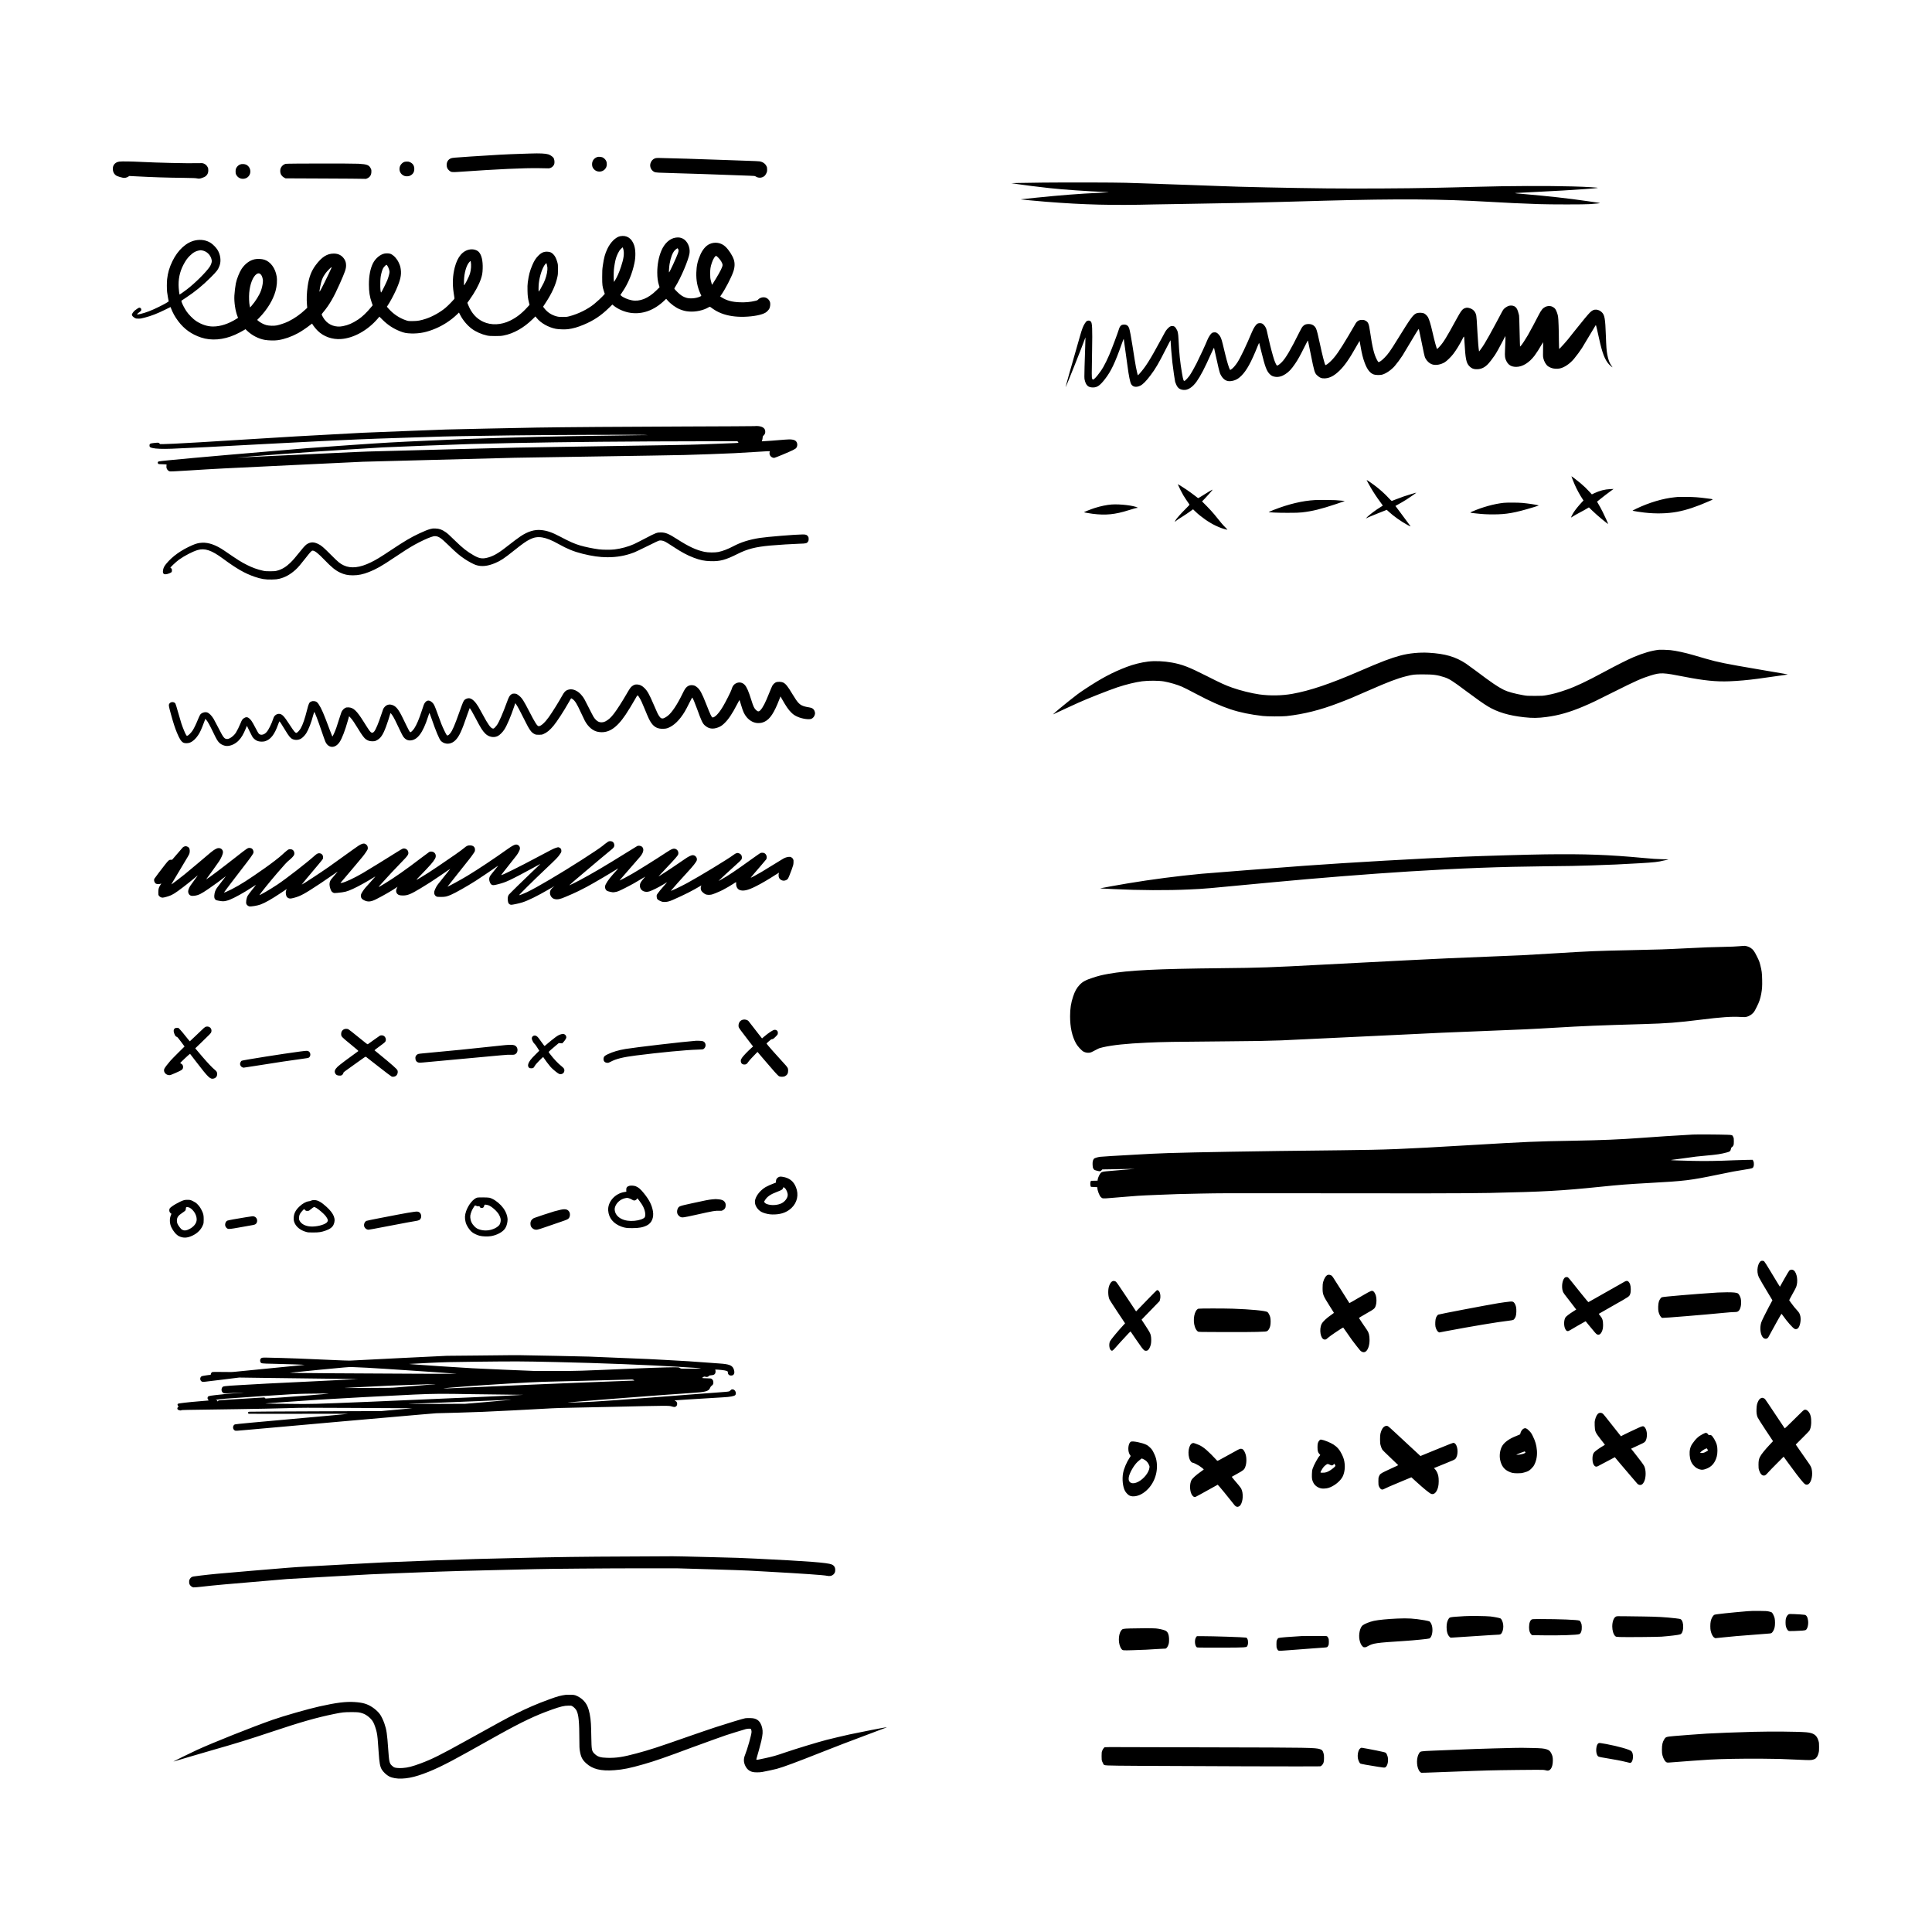 <svg version="1" xmlns="http://www.w3.org/2000/svg" width="10666.667" height="10666.667" viewBox="0 0 8000 8000"><path d="M2196.5 635.7c-4.4.1-22.6.7-40.5 1.3-62.3 2-101.5 4.1-205.5 11-74.1 4.9-78 5.3-84.2 8-10.6 4.5-16.8 14.5-16.7 27 0 9.8 2.8 16.4 9.6 22.5 8.6 7.7 11.5 8.2 40.1 6.2 161.3-11.4 272.3-16.4 333.7-15.3 17.3.3 34.1.7 37.2.7 9.7.2 19.7-6.3 23.9-15.5 3.7-8.2 1.9-23.7-3.4-29.5-4.8-5.3-14-11.1-20.5-13-12.3-3.7-35.2-4.7-73.7-3.4zM2474 649.9c-14.1 4.6-22.4 15.8-22.4 30.1 0 8.8 2.2 14.5 7.9 20.8 11.2 12.5 31.7 13.1 43.8 1.4 2.1-2 5.1-6 6.5-8.7 3.6-6.7 3.8-19.5.5-26.6-2.7-6-9.3-12.5-15.2-15.2-5-2.2-16.8-3.2-21.1-1.8zM2712.7 655.4c-9.7 3.5-16.2 10.8-19.4 21.5-3.9 13.6 3 28.7 16.2 35.1 5.9 2.8 11.1 3.1 99 5.5 69.1 1.9 125.4 3.8 209.5 7 34.9 1.4 73.4 2.8 85.5 3.1 21.7.7 22 .8 26.3 3.5 11.3 7.2 26.2 6 36.3-2.9 2-1.8 5-6.2 7-10.4 3-6.5 3.4-8.2 3.4-15.8 0-7.3-.4-9.3-2.8-14.1-5.2-10.7-15.8-17.9-29.2-19.8-3.8-.6-23.6-1.5-44-2.1-20.3-.6-64.7-2.2-98.5-3.5-72.2-2.9-258.3-8.6-276.9-8.5-4.7.1-10.3.7-12.4 1.4zM495 669.1c-9.1 1.2-14.6 3.7-19.9 9-6 6-8.4 13.4-7.8 23.4.7 12.5 6.8 22.1 17.2 27.3 4.4 2.1 19.7 6.6 26 7.6 5.8 1 14.3-1 20-4.6l5-3.1 22.5 1.2c79.1 4.1 128.3 5.7 204.5 6.6 36.9.5 48.4 1 53.4 2.2 7.5 1.7 12.4 1.2 21.8-2.3 9.9-3.7 13.7-5.9 17.3-10 5.4-6.2 7.4-11.8 7.5-20.9 0-6.8-.4-8.9-2.8-13.7-3.3-6.7-9.3-12.1-16.6-14.8-4.5-1.8-6.9-1.9-27.8-1.3-40.5 1-163-1.8-231.8-5.3-38.5-2-78.9-2.6-88.5-1.3zM1675.4 670.1c-9.4 2.7-18.4 12.7-20.4 22.6-3.1 14.5 3.2 27.8 16.2 34.3 5.2 2.6 7.2 3 13.8 3 6.6 0 8.6-.4 13.8-3 11.3-5.7 16.7-14.5 16.7-27.5s-5.4-21.8-16.7-27.5c-5.2-2.5-7.2-3-13.2-2.9-3.9 0-8.5.5-10.2 1zM1182.5 678.4c-8.9 2.8-15.3 8.2-19.6 16.6-3.4 6.5-3.4 19.4.1 26.4 3 6.1 8.5 11.6 14.8 14.7l4.7 2.4 157.5.7c86.6.3 161.4.9 166.2 1.3 7.9.6 9.2.5 14-1.7 11.6-5.4 16.9-13.3 17.6-26.4.4-7.3.1-8.9-2.2-14-6.9-15-15.1-18.3-51.1-20.4-26.7-1.5-297-1.2-302 .4zM994.4 681c-7.1 2.8-12.8 8.1-16.1 14.8-2.4 4.9-2.8 6.9-2.8 14.2 0 7.2.4 9.2 2.7 13.6 5.4 10.3 15.5 16.6 26.8 16.8 12.8.1 23.3-6.1 28.7-17.2 5.6-11.4 2.9-26.6-6.2-35.5-5.7-5.6-11.6-8-20.4-8.4-5.9-.2-8.8.1-12.7 1.7zM4318.5 756.1c-46.2.5-94.6 1.2-107.5 1.6l-23.5.8 21.5 3.3c27.2 4.1 89.8 12 136.5 17.1 53.8 6 160.7 13.4 228.5 16 10.7.4 17.9 1 16 1.3-1.9.4-19.7 1.4-39.5 2.3-77.6 3.4-160.3 9.8-259 20-60 6.2-65.5 6.8-65.2 7.1.5.5 73.2 7.3 105.7 9.9 156.3 12.4 276.1 15.4 447.5 11 12.7-.3 66.4-1.2 119.5-2 90.6-1.4 126.6-2 254-4.5 28.3-.6 98.3-2.4 155.5-4s137.5-3.9 178.5-5c307-8.2 478-7 676.5 4.5 78.8 4.6 128.6 6.9 209 9.7 48.6 1.7 189.6 1.7 211.5 0 26.3-2 41-3.5 41-4.2 0-.3-3.7-1.2-8.2-1.8-4.6-.6-23.8-3.4-42.8-6.2-77-11.3-163.6-21-264-29.5-45.5-3.8-45.7-3.9-15-5.3 27.2-1.3 108.7-5.6 174.5-9.2 61-3.3 139.7-9.2 146-10.8 5.8-1.5-46.1-4.7-102.5-6.2-105.1-2.9-266.6-2.3-398.5 1.5-27.5.8-71.6 1.9-98 2.5-26.4.6-66.9 1.5-90 2-101.3 2.3-303.2 3.3-431.5 2.1-137.8-1.3-378.3-6.5-443-9.6-6.3-.3-68-2.6-137-5-118.2-4.2-174.1-6.1-253-8.6-45.9-1.4-241.4-1.9-343.5-.8zM2568 978.1c-18.5 3.6-40.2 25-53 52.3-9.9 20.9-13.9 35.5-18.7 68.1-2.5 17.5-2.8 21.4-2.8 49 0 33.2.7 38.7 7.6 59.7l3.2 9.7-6.7 7.3c-7 7.9-26.9 26.3-37.6 34.9-27.3 22-66.5 41.2-102.5 50.5-10 2.6-12.6 2.8-27.5 2.8-14.7-.1-17.6-.4-26.3-2.7-21.1-5.8-37.9-17.2-50.9-34.4l-4-5.3 10.9-16.7c25.8-39.4 41.5-74.1 48.4-106.8 2-9.4 2.4-13.9 2.4-31 0-18.8-.2-20.6-2.8-29.9-4.2-15.1-9.5-25.6-16.6-32.7-7.4-7.4-13-9.9-23.1-10.6-15.5-1.1-26.2 3.5-39.5 17.1-10.5 10.8-16.4 20.1-24.2 38.3-10.3 23.9-15 41.8-18.9 71.8-1.3 10-1.5 17.9-1.1 34.5.5 22 1.7 31.6 6.2 49.4l2.2 9-8.7 9.5c-23.7 26.1-44.8 42.5-71.5 55.7-37.4 18.4-78.6 20.1-111.7 4.7-27.8-12.9-48.1-35.4-61.4-68l-4.2-10.4 8.7-12.2c22.2-31 38.8-61.3 47.1-85.7 5.7-16.9 7.1-25 7.7-44 1-32-4.4-55.6-15.5-68.1-7.6-8.5-22.8-13.1-36.7-11-30.3 4.5-52.1 30.1-63.5 74.6-8.7 33.9-10.1 68.1-4.5 105 1.5 9.3 2.9 18.8 3.2 21 .5 4 .4 4-13.7 18.7-7.7 8.1-18.2 18.2-23.3 22.4-21.8 18.4-53.9 36.3-80.7 45.2-23.1 7.6-34.8 9.6-56 9.7-17.2 0-17.7-.1-27.5-3.4-27.1-9.1-53.3-26.8-72.7-49.4l-5.9-6.8 2-2.7c9.3-13.2 27-45.9 36.6-67.6 17.3-39.3 22.1-60.4 19.1-83.4-1.6-12.2-3.1-17-9-29.7-7.1-15.1-19.1-28.2-31.6-34.6-5.4-2.7-17.5-3.7-26.4-2-18.2 3.4-38.1 20.1-48.4 40.6-10.9 21.9-16.7 52.3-16.6 87.5 0 30.4 3.2 50.8 11.6 74.8l4 11.3-5.5 6.7c-18.8 23-38.2 41.5-54.7 52.3-23.6 15.5-40.2 22.8-63.1 27.4-29.6 6.1-58.2-4-75.6-26.7-4.7-6.1-12.3-19.5-12.3-21.9 0-.8 2.6-4.7 5.9-8.5 25.5-30.3 43.8-61.7 68.5-117.4 22.9-51.7 26.6-62.4 26.6-77.2 0-10.4-2.3-18.4-7.6-26.4-10-15-24.2-22.4-43.3-22.4-27.7 0-49.3 13.7-74.8 47.7-18 24-28 50.2-33.2 86.8-4.1 28.6-5 53.5-3 77.2l1.1 12.8-6.8 6.4c-23.1 21.5-44.7 36.7-70.5 49.7-12.5 6.2-35.6 14.2-48.9 16.9-11.5 2.3-32.2 1.7-43.4-1.4-11.5-3.2-25.4-10.6-34-18.1l-3.7-3.3 8.8-9.1c32.8-33.7 57.2-73.9 67.3-110.8 5.6-20.6 7.4-43.9 4.5-60.8-5.6-33.8-25.4-60.5-50.8-68.6-11.1-3.5-27.8-4.4-39.4-2-20.9 4.2-40.4 18.5-54.9 40.1-9 13.6-19.9 40.8-23.8 59.8-2.3 11.2-5.4 36.4-6.1 50.7-1.5 27.4 4.1 64.2 13 86.3l2.3 5.8-5.7 3.6c-32.6 20.9-67.1 32.3-97.9 32.3-23.1 0-47-7.7-70.2-22.7-12.2-8-31.8-27.8-40.5-41.2-7.8-11.9-16.1-27.9-19-36.5-2-5.8-2-5.8 0-7.3 1.1-.8 9.2-6.2 18-12 37.3-24.6 68.2-49.9 101.1-82.7 26.6-26.5 31.4-32.9 37.5-49.5 7.3-19.9 3.9-45.5-8.6-65.8-5.8-9.3-18.5-22.3-27.5-28.1-18.4-12-41.2-15.7-64.9-10.7-36.6 7.7-71.7 39.7-94.1 85.9-12.6 25.9-19.1 48.1-22 74.6-1.5 13.7-1.5 40.8 0 53.5 1.2 10.1 5.5 35 6.5 37.7.7 1.7-15.8 11.2-41.1 23.7-28.6 14.2-53.8 23.9-75.8 29.1-15.9 3.8-17.7 2.4-6.9-5.6 9.5-7 10.2-7.9 10.3-12.6 0-4.3-3.6-7.8-8-7.8-2.5 0-9.3 4.2-18.4 11.3-5.6 4.5-12.6 14.3-12.6 17.8 0 3.8 5.3 9.7 12.2 13.4 4.8 2.7 6.2 2.9 15.3 2.9 8.6 0 12.3-.6 26-4.3 28.1-7.4 52.5-16.9 86.3-33.7l20.4-10.1.9 2.6c8.1 21.3 17.1 37.7 31.2 56.4 24.2 32.2 55 54.2 94.2 67.2 42.1 14.1 92.1 10.1 140.3-11.2 11.8-5.2 29.7-14.5 39.2-20.4l4.4-2.8 7.2 6.8c20.1 19.1 47.1 33 73.4 37.6 14.8 2.6 41.2 3.1 54.5 1 26.7-4.1 56.4-14.6 83-29.2 13-7.1 35.5-22.2 47.4-31.7 5.2-4.2 9.8-7.6 10.1-7.6.4 0 1.1 1 1.7 2.2 2.2 4.9 14 19.7 21.7 27.3 24.6 24.4 60.6 37.1 97.3 34.3 52-3.9 108.8-35.4 150.4-83.3l8-9.3 12.2 12.2c22 21.9 44.3 36.7 72.7 48.1 16.9 6.8 26.7 8.7 47.1 9.3 35.1.9 64.9-5.2 101.4-20.8 31.9-13.6 62.5-33.7 87-57.1l9-8.7 5.8 11.2c10.8 20.9 28.7 42.1 47.2 55.9 17 12.6 40.6 23.1 62.9 27.9 8.8 1.9 13.2 2.2 33.6 2.3 20.4 0 25.1-.3 35.5-2.3 41.2-7.9 83.3-31.6 119.7-67.4l11.9-11.6 5.5 6.8c16.7 20.7 48.2 38.5 78.6 44.5 11.4 2.3 38.1 3.1 50.4 1.6 21.3-2.7 40.3-8.1 65.8-18.8 41.7-17.6 70.6-36.9 104.7-70l13.5-13.2 5 4.1c17.7 14.8 45.2 26.6 70.1 30.2 49.7 7.1 97.7-10.3 140.2-50.9l7.6-7.3 4.9 5.7c13.3 15.5 35.2 31.5 52.3 38.1 14.3 5.6 23.4 7.8 37.3 8.9 28 2.3 60.3-4.8 82.3-18.1 2.6-1.5 4.2-1.9 5.1-1.3 19.9 14.6 29.6 20.2 46.6 26.9 26.6 10.4 59.3 15.4 95 14.3 39.1-1.2 73.3-8 88.4-17.5 5.4-3.4 13.1-11.6 15.5-16.6 2.9-5.9 4.4-17.8 3.1-24.2-2.1-10.2-10.2-18.8-20.5-21.5-9.7-2.7-23.2 1.3-29.4 8.7-2.2 2.6-4.1 3.5-11.6 5.2-20.5 4.9-40.1 6.7-63.5 5.9-33.1-1.2-55.4-7.2-76.7-20.9l-5.2-3.3 4.5-6.5c16.7-24 41.1-70.9 49.8-95.9 6.4-18.4 7-35.9 1.8-51.1-5.9-16.9-20.2-39-34-52.3-18-17.3-44.5-21.5-67.1-10.7-14.7 7.1-28 22.8-37.3 44.2-11.3 25.6-15.6 45-16.5 73.8-1 32 4.4 60 16.8 86.8 2.1 4.7 3.9 8.8 3.9 9.2 0 .4-2.6 1.9-5.8 3.3-16.4 7.4-41.1 9.4-56.8 4.6-13.1-4-22.3-9.9-35.4-22.6-6.4-6.2-12.2-12.3-12.9-13.6-1.2-2.2-.9-3 3.2-9.4 22.7-35.4 55.7-113.5 59-139.4 3.1-24.7-9.6-51.3-28.8-60.3-8.8-4.2-16.6-5.2-27.7-3.8-24.6 3-47.3 23.5-60.2 54.1-11.1 26.2-17.1 58.4-17 90.6 0 21.2 2.2 37.4 7 52.6l2.6 8.3-13.8 13.6c-33.4 32.8-68.4 46.8-101.1 40.5-16.8-3.2-37.3-12.1-44.6-19.4l-2.8-2.7 10.6-16c22.1-33 38.7-73.6 47.6-116.4 5.5-26.3 5-54.8-1.3-73.5-9.9-29.2-30.8-42.7-57.8-37.4zm13.1 54c4.5 17.2 1.7 38.7-9.6 72.4-8.4 25.2-16.7 43.8-26.4 59l-2.5 4-.7-4.5c-1.1-7-1-34.2.2-47 1.3-14 4.9-34.4 8.4-46.5 1.4-5 5.1-14.2 8.2-20.5 4.5-9.1 7.1-12.9 12.5-18.4 3.7-3.9 7-6.7 7.4-6.4.3.4 1.4 3.9 2.5 7.9zm226.9-.9c2.7 4.4 2.5 7.5-.9 17.8-5.3 15.6-34.7 79-36.8 79-1.1 0 .5-25 2.3-35 4.6-26.5 11.8-45.6 21-55.9 3.6-4.1 9.8-8.7 12.2-9.1.1 0 1.1 1.5 2.2 3.2zm-1968.6 6.3c16.3 3.5 30.5 16.7 35.6 33.4 1.1 3.5 2 8 2 10.1 0 6.2-3.8 16.5-8.8 23.9-15.4 22.9-62.3 69.2-94.8 93.8-12.5 9.4-29.5 21.5-29.9 21.1-.8-.9-2.7-15.5-3.5-27.3-2.5-34.7 3.8-65.9 19.1-95.4 9.3-17.8 16.1-27.4 26.8-38 15.1-15 27.2-21 45.6-23 .6 0 4.1.6 7.9 1.4zm2133.9 28.4c10.2 9.8 18.7 24 18.7 31.4 0 7.6-8.4 24.8-27.7 56.8-5.5 9.1-11.3 18.5-12.9 20.8l-2.8 4.4-1.4-3.4c-.8-1.9-2.6-8.4-3.9-14.4-2.2-9.5-2.6-13.5-2.6-28.5-.1-19.5 1.1-27.1 6.9-44.8 5.1-15.7 14.1-29.9 18.1-28.6 1 .4 4.4 3.2 7.6 6.3zm-1023.9 17.8c2.5 13.4 1.3 32.9-3 47.8-4.3 15.3-24.2 53.8-25.2 49-.3-1.1-.2-9.7.1-19 1-31.6 9.7-62.2 21.7-75.8 2.3-2.6 4.5-4.7 5-4.7s1.1 1.2 1.4 2.7zm313.6 6.7c0 .2 1 4.1 2.1 8.7 1.7 6.9 2 10.1 1.5 17.9-1 16.4-7.2 38.1-15.8 55.5-7.2 14.6-19.1 35.4-20 34.9-1.2-.7-1-22.9.3-34.2 3.3-30.6 15.2-65.9 26.7-79.3 2.8-3.3 5.2-4.9 5.2-3.5zm-658.3 11c3.8 5.5 8.3 19 8.3 24.5 0 5.7-4.3 21.5-9.1 33.8-4.7 11.6-23.1 48.9-25.3 51.1-4.3 4.3-5.6-47.4-1.8-68 2.6-13.9 6.2-25.8 9.8-32.3 3-5.2 12.2-14.7 13.8-14.2.6.2 2.6 2.5 4.3 5.1zm-233.1 9.9c-12.4 27.9-44.5 92.7-47.7 96.1-1.5 1.7-1-4.7 1.6-18.6 5-27.1 10.8-41.7 23.1-58.1 6.1-8.1 22.4-24.7 24.3-24.7.6 0-.1 2.4-1.3 5.3zm-293 23.9c4.6 5 6.2 8 8.5 16.4 1.8 6.5 2 9.2 1.4 16.7-.7 9.9-4 24.5-8 35.7-6.1 17.2-23.3 44.7-38.9 62.4l-6 6.8-1.8-7.8c-2.4-10.5-3.3-36.4-1.9-52.6 3.2-36.6 14.9-66.7 30.4-77.9 5.9-4.2 12.2-4.1 16.3.3zM6246.5 1266.8c-6.4 2.3-15.4 8.2-19.9 13.2-2 2.2-5.4 7.7-7.7 12.2-5.8 11.7-38 71.3-51.6 95.8-16.8 30.1-25.8 44.8-34.8 56.8l-7.9 10.7-.7-4.2c-1.7-9.3-4-37.9-5.9-71.3-3.1-55.5-3.9-67.2-5-72.9-2.9-15.3-12.2-26.2-26.1-30.6-9.2-2.9-12.6-3.1-19.6-1-11.5 3.4-17.3 10.9-37.8 48.5-40.6 74.6-53.3 95-69.5 112.2-4.5 4.9-8.6 8.8-9 8.8-2.1 0-10.9-32.2-20.5-74.5-6.1-27-12.8-48.7-17.5-57-3.3-5.7-9.9-12.3-15.1-15.1-8.2-4.4-25.7-4.6-34.3-.4-13.1 6.3-23.2 20.4-76.1 106-30.4 49.3-39.6 62.3-54.9 77.6-10.5 10.5-19.4 17.1-23.5 17.6-2.2.3-3.1-.9-7.7-9.7-11.8-22.4-18.8-51-28.2-115.6-5.1-34.6-7.6-40.5-20-46.6-4.9-2.4-6.9-2.8-13.7-2.7-14 .1-21.7 5.5-29.4 20.4-2.5 4.7-14.5 25.4-26.9 46-37.1 62-52.7 84.5-71.7 103.4-11 11-21.8 18.8-23.5 17-2.8-2.9-13.6-45.2-22.5-87.8-7.2-34.4-12.9-56.7-16.1-63.3-5.8-12-16.4-18.5-30.4-18.6-10.6-.1-17.1 2.3-23.5 8.7-4 4.1-7 9-14.5 24.1-37.2 74.9-57 108.6-73.9 125.6-8.6 8.6-17 14.5-19.4 13.6-2-.8-7.2-11.2-11.2-22.7-5.6-16.2-16.7-57.8-22.9-86-8.2-37.4-9.3-41.6-11.9-47.3-3.5-7.6-11-16.2-15.8-18.1-4.8-2-12.8-2.1-17.2-.2-7.5 3.1-16.8 16.4-24.8 35.6-23.5 56.2-47.3 106-59.8 125.2-8.6 13.2-18.7 24.8-25.1 28.7l-5 3.1-1.7-2.6c-3.2-4.9-11.4-31.8-18-58.8-3.6-14.9-8.7-35.9-11.3-46.6-5.5-22.6-8.9-30.7-16.6-38.9-7.1-7.7-10.8-9.4-18.9-8.9-4.9.3-7 1-9.8 3.1-4.9 3.7-13.9 17.6-17.7 27.2-7.2 18.2-31.4 70.4-45.5 98.5-8.9 17.6-22.4 41.2-29.4 51.4-4 5.7-14.3 16.9-18.3 19.7-5.5 3.9-7.2-.2-12.3-30.1-8.1-47.2-11.6-80.6-14.5-140.3-1.4-27.9-2.8-34.2-10.4-46.2-4.6-7.2-8.5-9.5-15.7-9.5-4.3 0-6.4.6-10 2.8-6.1 3.9-15.2 14-19.2 21.5-1.9 3.4-9.6 17.7-17.2 31.7-45.8 84.6-63.8 113.2-88.9 141.2-3.3 3.8-6.3 6.8-6.7 6.8-.9 0-4.7-16.1-8.3-34.5-2.8-14.6-7.5-43.8-14.2-87.5-4.8-31.9-11.5-67.1-14-73.5-3.8-9.8-10.4-14.5-20.4-14.5-3.3 0-7.5.6-9.3 1.4-5 2-9.4 7.8-11.7 15.3-5.8 19-30.2 84-41.1 109.4-6.7 15.8-17.7 38.3-24.1 49.3-15.2 26.2-38 53.5-43.6 52.4-.8-.2-2.2-2.1-3-4.3-1.9-4.8-1.9-14.3-.1-116.4 1.6-90.5.6-113.6-5.1-119.6-3.8-4-9-5.1-14.4-3.1-3.7 1.4-5.3 3-9.9 9.9-7.4 11-12.5 24.3-20.9 54.2-3.8 13.7-11.1 39.4-16.3 57-17.9 60.9-43.8 153.5-43.2 154.2 1 1 69.3-170.2 78.4-196.4 2-5.7 3.8-10.2 4-9.9.2.2-.3 17-1.1 37.2-.9 20.3-2.1 58.1-2.7 84-1.1 41.9-1 47.8.4 54 5.3 23.4 14.8 32.1 35.2 31.8 17.1-.2 28.8-8.6 49.2-35 24.9-32 41.4-66.8 69.3-145.8 6-17 7.9-21.3 8.3-19.3.6 2.2 10.5 73.5 15.7 113.2 5.2 39.4 10.3 64.5 14.7 72.7 6.7 12.3 21.3 14.9 37.9 6.8 11.1-5.4 24.4-18.9 42.9-43.5 20.4-27 33.1-48.8 63.1-108 10.7-20.9 19.4-37.4 19.4-36.7.2 12.1 4.9 68.9 7.5 91.6 3.8 31.8 9.9 74.5 11.6 81.1.6 2.2 2.8 7.7 4.9 12.1 6.4 13.8 14.7 19.6 29.9 21 17.6 1.7 37.4-11.1 54.3-35.1 16.8-24 32.3-53.8 60.3-116.3 8-17.8 11.2-23.9 11.7-22.5.4 1 3.9 16.9 7.8 35.3 7.9 37.2 14 62.2 17 70.4 1.2 3 3.8 8.1 6 11.4 10.3 16 23.2 22.5 39.7 20.2 16.4-2.2 29.4-8.9 41.9-21.4 23-23.2 40.4-54.6 68.5-124.4 3.7-9.3 5.6-12.8 6-11.5.4 1 4.8 18.7 9.8 39.3 13.9 56.7 20.7 75.2 32.3 87.6 7.5 8 13.4 11.1 23.8 12.6 13.9 2.1 27.9-1.5 42-10.7 15.2-9.8 25.5-20.8 40.9-43.5 11.7-17.2 20.6-33.2 37.4-67 12.9-26.1 15.2-30.1 15.8-28 .5 1.4 5.8 27.2 11.8 57.5 13.8 69.2 15.9 76.4 25.8 85.6 11 10.3 19.5 13.5 33.3 12.6 20.1-1.4 37.7-10.8 59.4-31.7 21.2-20.5 41.2-49.2 70.1-100.7 7.1-12.8 13.1-23 13.3-22.9.1.2 1.8 9.7 3.8 21.2 5.3 31.5 9.8 49.8 17.1 69.3 10.5 28.2 22.1 43.1 37.8 48.7 7.2 2.5 25.3 3.1 33.6 1 16.2-4 38.5-19.2 53.5-36.4 7.8-8.9 23.8-30.4 31.8-42.9 2.5-3.9 12.5-20.6 22.2-37 30.1-51 44.7-74.5 45.5-73.1.4.7 4.2 18.6 8.4 39.8 11.8 59.1 15.3 74.6 18.1 80.3 6.4 12.7 17.2 22.6 29.1 26.6 14.2 4.8 34.9 1.2 52-9 7.8-4.7 25.7-22.1 34.6-33.7 12.6-16.5 26.7-39.3 38-61.7 7.7-15.2 7.2-15.7 8.6 9.1 4.1 73.7 7.4 90.1 21.2 103.5 7.9 7.8 15.2 11.1 25.5 11.7 19.5 1.1 35.1-5.3 50-20.4 6.1-6.2 20.5-24.6 28.2-36.1 7-10.3 22.8-38.5 33.2-59.1 5.4-10.9 10.4-20.4 11-21.2 1.3-1.6.8 19.6-1.1 58.7-1.3 25.8-.3 32.8 6.2 45.3 8.3 16 20.8 23.1 40.3 23.1 25.8 0 53.4-16.9 75.9-46.5 7.3-9.6 21.2-31.3 29.1-45.4 3.1-5.6 6-10.2 6.2-10.2.3 0 .3 12.9-.1 28.7-.5 23.7-.4 30.2.8 36.4 2.9 14.2 11.3 28.8 20.3 34.9 2.3 1.6 7.7 4.3 12 6.1 10.2 4.1 24.9 5.1 36.7 2.5 18.9-4.2 41.6-19.7 58.4-39.9 10.5-12.6 25.8-33.3 33-44.7 6.9-10.9 42.1-69.6 50.9-84.8 3.2-5.6 6.1-10.2 6.5-10.2.8 0 6 21.8 13.4 56 13.1 60.3 23.8 87.9 41.3 107.1 4.6 5 14.2 12.8 14.2 11.5 0-.3-1.6-2.7-3.6-5.3-8.5-11.1-13.9-25.4-17.9-46.8-3.3-18.2-4.3-31.9-6-79.5-2.5-70.7-5-84.8-17.1-96.4-6.3-6.1-14.4-9.8-22.4-10.4-9.8-.6-16.3 2.2-25.8 11.2-7.7 7.3-31.1 35.5-65.7 79.1-10.9 13.7-22.3 28.1-25.4 32-6.5 8.2-27.1 31.3-32.8 36.8l-4 3.8-.6-7.7c-.4-4.2-.7-17.6-.7-29.8-.1-38.8-1.8-87.5-3.5-97.3-1.6-9.8-7-24.5-11.2-30.5-3.1-4.6-9.7-9.1-16.5-11.4-7.5-2.5-17.1-1.5-25.3 2.5-10.1 5-16.9 13.2-26.7 32.6-11.1 21.9-36.4 69.2-45.5 85-9.8 16.8-25.2 40.2-29.1 43.8l-3 2.9-.6-13.4c-.3-7.3-1-35.1-1.6-61.8-.5-26.7-1.4-51-1.9-54-.6-3-2.5-10.1-4.2-15.7-3.8-12.2-8.2-18.5-15.4-22.2-6.4-3.4-16.8-3.9-24-1.3zM3123.8 1764.5c-.3.3-129.2 1-286.4 1.5-251.4.8-503.1 2.7-613.9 4.5-69.7 1.2-365.1 7.4-376.5 8-6.3.3-82.8 3.3-170 6.5-87.2 3.3-166.1 6.5-175.5 7-9.3.6-71.7 3.9-138.5 7.5-131 7-152.5 8.2-260 15-152 9.6-201.4 12.6-277 17-94.2 5.4-135.5 7.5-151.3 7.5h-11.9l-2.8-3c-3.3-3.5-3.9-3.6-22.9-1.6-15.8 1.7-18.1 3-18.1 10.2 0 6.2 2.1 8 12 10.4 14.5 3.5 40.5 4.5 80 3.1 50-1.7 211.8-9.9 378-19.1 79.5-4.4 188.4-10 242-12.5 53.6-2.5 121.1-5.6 150-7 28.9-1.4 118-4.5 198-7 80-2.4 150.5-4.7 156.5-5 12-.6 67.3-1.5 272.5-4.5 146.5-2.1 537.5-3.6 561-2.1l13.5.8-22.5.1c-20.4.2-101.5 1.3-292.5 4.2-37.4.6-100.8 1.9-141 3-40.1 1.1-121.6 3.4-181 5-82.9 2.2-146 4.7-271.5 10.5-153 7-173.3 8.2-316.5 18-84.1 5.8-166 11.6-182 13-15.9 1.4-80.1 6.8-142.5 12-268.1 22.5-459 39.8-475.3 43.1-4.7 1-6.1 6-2.7 9.4 1.6 1.6 3.3 2 8.8 2 3.7 0 11 .3 16.3.6l9.6.7-.5 6.8c-.4 5.6-.1 7.5 1.8 11.3 2.4 5 6.5 8.7 11.7 10.4 2.5.8 21.3 0 81.5-3.8 115.4-7.3 126.4-7.8 434.8-22.5l283.5-13.5 303-8c166.7-4.3 313.1-8.2 325.5-8.5 19.5-.5 149.8-2.6 566.5-9 121.2-1.8 162.2-2.8 245.5-6 95.7-3.6 109-4.2 180.3-8.8 64-4.2 64.8-4.2 64.2-2.2-2.5 8.4-1.1 15.2 4.4 20.6 3.5 3.6 9.1 5.9 14 5.9 3.2 0 62.5-24.7 77.4-32.2 9.2-4.7 12.3-6.8 14.2-9.7 5.1-7.7 5.1-17.5 0-25.2-5.5-8.4-20.5-11.1-47-8.5-19.8 1.9-95.8 7.6-96.3 7.1-.2-.2.4-1.8 1.4-3.6.9-1.9 1.9-6.5 2.2-10.3.5-6.6.7-7.1 4.7-11 5.1-4.8 7-10.6 6.1-18.1-1.5-13.3-14.6-20.5-37.2-20.5-3.9 0-7.3.2-7.6.5zm-68 65.5c1.2 1.6 2.2 3.1 2.2 3.4 0 .7-16.7 1.6-74 3.6-30.5 1.1-72.1 2.7-92.5 3.5-33.9 1.4-108.2 2.7-574.5 10-169.3 2.6-197.6 3.2-338 7-50.3 1.4-176.8 4.7-281 7.5-190.3 4.9-201.3 5.3-234.5 7.1-55.1 2.9-478.5 22.9-481 22.7-1.6-.2 72.6-6.1 165-13.1 124.6-9.5 202.1-14.8 300-20.7 72.6-4.3 134.3-8.1 137-8.4 2.8-.3 86.5-3.7 186-7.6 165.1-6.3 196.2-7.3 354-10.5 228.8-4.6 479.5-6.9 792.6-7.3l136.5-.2 2.2 3zM6507 1972.4c0 1.3 8.2 22.1 13.4 34.1 8.9 20.3 21.8 44 33.1 60.7l3.4 5.1-7.1 7.6c-13.7 14.7-27.1 31.3-34.1 42.3-4 6.4-10.7 19.2-10.7 20.7 0 .5 3.9-1.7 8.8-4.9 4.8-3.2 17.3-10.2 27.7-15.7 10.5-5.5 23.2-12.5 28.3-15.7 5.1-3.1 9.4-5.6 9.5-5.6.2 0 6.6 6.2 14.3 13.8 18.6 18.3 65.4 57.2 65.4 54.3 0-1.6-13.6-31.2-22.4-48.9-7.3-14.6-13-25-21.5-39.3l-2.1-3.6 11.7-9.5c16.6-13.3 33-25.9 45.8-35.1l11-8-14 .6c-22.5 1-43.8 6.5-65.5 16.8l-10.5 5-8.9-9.8c-12-13.1-23.7-24.4-37.6-36.1-14.9-12.6-38-30.1-38-28.8zM5659 1987.5c0 1.2 6.4 13.2 15.6 29.3 11.6 20.2 26.5 42.8 40.8 61.9 5.8 7.8 10.6 14.4 10.6 14.7 0 .2-2.8 2.1-6.2 4.2-22.7 13.6-53.4 36.7-61.4 46.4l-2.9 3.4 4.9-2.8c2.7-1.6 22.2-9.7 43.4-18.2l38.5-15.3 7.4 6.9c20.5 19.1 50.8 40.6 79.4 56.3 3.7 2 7.9 4.1 9.4 4.7 2.6 1 2.7 1 1.4-.9-5.9-8.3-25.6-35-42-56.8l-19.8-26.3 6.7-3.7c14.5-7.9 28.1-15.9 38.7-22.6 13.5-8.6 41.5-28 41-28.5-.6-.6-32.4 8.9-51.3 15.3-10.3 3.5-25.4 9.2-33.7 12.5-8.2 3.4-15.7 6.3-16.5 6.3-.8.1-5.6-4.3-10.6-9.8-18-19.8-40.6-40-63.9-57.1-13.1-9.6-29.5-20.7-29.5-19.9zM4878.6 2008.7c4 9.7 15.6 32.8 21.4 42.3 4.9 8.3 16.2 25.2 25.4 38.3.5.9-4.3 6.3-15.4 17.2-19.7 19.5-37.3 39.2-42.3 47.6-2 3.5-3.4 6.5-3.2 6.8.3.2 2.2-1.1 4.3-3.1 4-3.8 11.6-9 31.9-21.6 7.2-4.6 19.1-12.5 26.3-17.8l13.2-9.5 9.7 9.3c22.8 22 56.6 45.6 83.6 58.3 19.8 9.3 30.5 13.1 47.8 16.9 2.3.6.9-1.3-8-10.2-10.3-10.2-16.2-17.3-45.2-53.3-7-8.6-20.9-23.8-31.6-34.5l-19.1-19.2 11.1-11.3c11.3-11.6 32.5-35.8 32.5-37.1 0-1.4-23.2 12.2-45.3 26.6-9.9 6.3-14.3 8.7-15.2 8-.7-.5-6.8-5.2-13.5-10.4-19-14.8-46.5-33.6-65.2-44.4l-4.8-2.8 1.6 3.9zM6949 2057.6c-1.9.2-8.4.9-14.5 1.5-47.7 4.6-106.5 22.1-158.8 47.2-13.4 6.4-16.4 8.3-14.8 8.8 2.8 1.1 31.8 5.5 47.6 7.3 47.3 5.5 95.3 4.4 135.5-3 38.4-7.1 80.6-21 131-43.2 22.6-10 23.6-8.4-8-12.6-33.2-4.4-51.1-5.7-83.5-6.1-17-.2-32.6-.1-34.5.1zM5445.5 2070.7c-51.5 2.6-109.9 16.5-172 40.9-10.4 4.2-19.4 7.9-19.8 8.3-1.9 1.9 35 3.6 77.3 3.6 35.3 0 46.6-.4 60-1.8 42.9-4.8 78.2-13.4 142.5-34.9 18.2-6.1 33.6-11.4 34.4-11.8 1.3-.7-14.3-2.3-38.9-4-12.3-.8-69-1.1-83.5-.3zM6227 2082.1c-39.4 4.1-88.8 17.7-130.9 36.1-11.4 5-11.9 4.8 14.8 7.7 27.8 3.1 45 4.1 71.8 4.1 55 0 89.5-6.1 166.3-29.4 18-5.4 23.8-7.6 22-8-15.3-3.7-41.9-7.7-67.4-10.1-17.4-1.6-62.1-1.8-76.6-.4zM4603.4 2089c-20.1 1.4-46.1 6.7-70.9 14.7-15 4.7-44.7 16.6-43.7 17.4 1 .9 21.2 4.5 35.4 6.4 54 6.9 93.3 3 149.5-14.9 19.8-6.4 31.9-9.6 36-9.6 2.4-.1 2.5-.2 1-1.1-14.3-8.3-72.2-15.3-107.3-12.9zM1782.4 2190.4c-11 2.9-23.8 8-45.5 18.1-35.3 16.4-60.4 31.2-120.8 71.4-42.9 28.5-57.9 37.6-80.1 48.5-45.9 22.5-82.7 26.7-112.6 12.7-15.3-7.2-22.7-13.2-52.4-43.1-31.9-32.1-40.5-39.4-53.5-45.6-16.9-8-28-8.5-42.1-1.8-7.9 3.7-15 10.8-30.2 29.9-22.3 27.9-32.3 39.4-43.9 50.6-17 16.4-33.9 26.5-52.8 31.6-9.2 2.5-11.6 2.7-29.5 2.8-16.9 0-20.9-.3-30-2.3-23.3-5.2-43.9-12.6-65.7-23.6-24.9-12.4-36.9-20-94.8-59.7-33.6-23-64.3-34-91.4-32.6-14.8.8-24.6 3.2-40.7 10.2-45.8 19.9-81.6 45.3-107.1 75.8-8.7 10.5-11.8 16.2-13.9 25.9-2.6 12.7.5 18.8 9.6 18.8 8 0 23.9-6.1 26-9.9.5-1.1 1-4.2 1-6.9 0-4-.5-5.4-2.6-7.6-1.5-1.4-3.1-2.6-3.7-2.6-2.8 0 23.4-24.8 35.3-33.4 22.7-16.3 57.1-34.1 77.4-40 29.7-8.7 57.6.7 104.2 35.1 57.1 42.1 90.7 61.4 131.2 75.4 28 9.6 44.9 12.3 72.2 11.6 16-.4 21.4-1 30-3 24.7-5.9 46.3-17.9 68.7-38.3 9.3-8.4 21.2-22.4 41.8-48.9 19.2-24.6 23.8-29.5 27.9-29.5 8.9 0 22.9 11 49.4 38.6 28.5 29.7 45.4 43.5 64.3 52.3 17.9 8.4 31.9 11.4 53.4 11.4 22.4 0 41.9-4.1 67-14 28.9-11.4 52.7-24.9 100.5-57.1 42.3-28.5 66.4-43.7 88.1-55.8 23.9-13.2 52.1-26.5 67.4-31.6 10.6-3.6 12.7-4 18.7-3.6 13.7 1 23.4 7.7 53.5 37 32.5 31.7 46.1 43.2 67.9 57.8 13.7 9.2 36.3 21.4 45.4 24.4 23.7 7.9 49.4 5.3 80.6-8 22.7-9.7 35.7-18.2 74.9-49.4 40.9-32.5 51.7-40.2 70.1-49.3 31.2-15.6 63.1-10.3 116.4 19.5 37.5 21 63.9 31.7 99.8 40.7 40.1 10 71.3 14.4 103.2 14.5 40.1.1 75.4-6.3 111-20 6.3-2.5 31.3-14.4 55.5-26.4 30.3-15.2 45.6-22.3 49.1-22.8 6.8-1.2 16.2.9 24.9 5.4 3.9 2 17.8 10.7 31 19.4 36.6 24.1 58.8 36 86.2 46.4 26.7 10.1 43.6 13.5 70.3 14.3 38.4 1.1 61.5-5.1 110.5-29.7 41.8-21 74.2-29.3 135.5-35 31.6-2.9 94.1-6.8 122-7.6 27-.7 30-1.5 34.8-8.7 2.2-3.4 2.7-5.2 2.7-10.7 0-5.6-.4-7.3-2.8-10.8-4.3-6.6-8.6-8.2-21.9-8.2-27.8 0-147.4 9.8-177.8 14.5-43.5 6.8-77.7 17.6-109.5 34.4-21.7 11.5-44.5 20.2-62.2 23.8-13.8 2.7-42.4 2.5-56.8-.6-34.3-7.2-65-21.4-112.5-51.9-35.7-22.9-48.6-28.3-68-28.5-16.6-.2-20.8 1.4-63.5 23.8-20.3 10.7-42.2 21.7-48.5 24.6-23.2 10.5-52.9 18.6-80.5 22-14.8 1.9-49.3 1.6-64.7-.4-24.7-3.3-55.6-9.7-76.8-15.8-23.9-7-43-15.4-84.5-37.3-32-17-53.2-24.3-77.1-26.7-27.9-2.9-55.5 5.5-86 25.9-11.7 7.8-30.5 22-61.9 46.5-33.1 26-55.4 37.9-80.6 43.2-17.7 3.7-30.4 1.1-50.7-10.5-28.9-16.5-45.4-29.5-78.7-62-24.7-24.1-30.2-29.1-38.8-34.9-16-10.8-25.3-14-41.7-14.7-9.9-.4-12.7-.1-20.6 2zM6869.5 2690.6c-29.9 3.2-64.6 13.2-105.5 30.5-23 9.7-71.4 34.1-121 60.8-73.5 39.7-118.1 60.8-156.5 74.1-35.8 12.5-55.1 17.7-83.2 22.7-15 2.6-17.3 2.7-47.8 2.8-30.5 0-32.8-.1-48-2.8-33.9-5.9-64.8-14.3-80-21.9-26.7-13.4-49.4-28.9-116.6-79.4-16.3-12.2-34.8-25.6-41-29.8-43.3-28.4-85.6-40.7-153.9-44.7-37.8-2.2-81.4 2-115.9 11.2-41.7 11.1-78.4 25-172 65.6-121.3 52.4-203 80-276.6 93.3-43.1 7.7-92.5 8.6-137 2.4-32.1-4.5-78.7-16.1-112-27.9-29.8-10.6-44.3-17.2-108-49.4-71.8-36.3-98.9-46.7-141.5-54.5-33.3-6.1-70.6-7.7-99-4.2-28.7 3.5-61.3 11.7-88.7 22.2-59.9 23-104.6 46.8-172.8 91.9-23.8 15.7-35.7 24.5-66.5 49.2-32.2 25.7-53.1 43.3-63 52.9l-2.5 2.5 4-1.7c2.2-.9 8.3-3.8 13.5-6.4 5.2-2.6 23-10.9 39.5-18.3s37.9-17.2 47.5-21.7c31.4-14.6 125.9-51.9 162-64 35.9-11.9 76.1-21.7 102-24.9 26.9-3.4 69.4-3.1 90.5.5 21.7 3.7 55.6 13.5 73.5 21.4 11 4.8 25.8 12.3 60 30.3 113.1 59.6 172 79.1 275.5 91.4 18.9 2.2 79.3 2.5 98 .5 72.1-7.9 139.4-24.7 216.5-54.2 44.5-17 55.8-21.7 127-53 78-34.3 116.4-48.9 152.5-57.8 29.3-7.3 32.2-7.6 69-7.7 43.5 0 59.8 2.1 89 11.6 20.7 6.7 34.5 15.5 90.6 57.6 40.2 30.1 72.1 52.7 89.9 63.3 39.8 23.9 86.1 37.8 149.5 44.9 35 3.9 57.7 3.7 93-1 51.1-6.7 96.5-19.7 154-44.1 34-14.5 50.2-22.2 128.5-61.6 85.8-43.1 112.7-55 148.5-66 41.9-12.9 50.4-12.6 141.5 5.3 79.1 15.5 130.3 20.7 184.5 18.6 37.7-1.5 76.9-5 119.5-10.7 32.5-4.3 118.4-16.4 121.5-17.1 3.2-.7-5.4-2.2-121-21.8-136.5-23.2-167-29.4-217.4-44-15.7-4.5-38.9-11.3-51.6-15-34.6-10-70-17.7-95-20.5-10.1-1.1-40.9-2-47-1.4zM3214.9 2824.5c-5.9 1.9-13 8.2-16.8 14.8-1.6 2.9-7.5 16.7-13.1 30.7-15.9 40-25.8 59.4-36.3 70.7-6.7 7.3-11.6 6.5-20.5-3.1-6-6.6-9.3-13.8-16.7-37.6-11.7-37.5-19.5-55.5-28.1-64.4-8.7-9.1-20.7-12-32.1-7.7-11.7 4.4-18.1 12.4-22.7 28.5-2.1 7.3-24.5 51.6-34.8 68.7-9 15-16.3 25.2-24.9 34.3-6.5 7-14.5 12-18.2 11.4-4.2-.6-8.3-9.2-27.2-57.2-17.1-43.3-25.4-58.6-36.9-67.7-7.8-6.3-12.2-8.2-20.2-8.7-8.7-.6-15 1.3-21.4 6.4-6.5 5.2-10.2 10.9-19.4 29.9-20.9 43.1-42.9 76.3-59.6 89.8-7.7 6.2-17.9 11.7-21.6 11.7-6.4 0-8.6-1.3-13.5-7.9-6.1-8.1-9.5-15.2-24.4-50.2-18.2-42.7-25.9-56.3-38.9-68.7-9.7-9.2-17.9-13.2-28.5-13.9-8.8-.6-13.6.9-22.2 7.2-5.6 4.2-9.8 10.3-24.1 35-17 29.4-38.9 63.4-50.6 78.5-13.1 17-22.9 25.8-36.2 32.5-8.1 4.2-19.7 4.7-27.1 1.3-7.7-3.5-15.1-10.7-21-20.2-2.7-4.4-12.6-23.4-21.9-42.1-14.6-29.4-17.9-35.3-24.7-44-9-11.5-16.9-18.2-27-23.1-13.2-6.4-26.1-6.7-38-.8-6 2.9-11.5 9.4-18 21.3-12.6 23.1-41.8 70-55.5 89.1-16.4 23-32.9 37.9-42 38-6.1 0-14.9-13.6-39-60.5-23.1-44.9-29.7-55.2-41.7-65.2-8.8-7.4-13.1-9.3-21.2-9.3-5.5 0-7.2.4-11.2 2.9-7.4 4.8-10.5 10.2-18.6 32.4-17.1 46.8-32.3 81.8-40.9 94.3-2.2 3.2-6.3 8.1-9 10.8-4.7 4.6-5.2 4.8-8.9 4.2-8.4-1.6-19.3-16.6-41.1-57.2-7.7-14.4-16-29.2-18.3-33-12.9-21.2-25.8-33.5-37.1-35-6.2-.9-14.4 1.7-19.4 6-5.2 4.5-6.9 8.3-21.6 49.4-21.1 59.3-29.6 78.9-39.1 90.3-6.6 8-10.7 9.9-13.9 6.7-2.7-2.7-16.3-30.9-22.3-46.3-2.6-6.6-9.4-25-15.1-40.9-11.8-32.6-15.3-40.5-20.7-45.9-12.6-12.7-23.3-13-32.1-1-3.8 5.1-5.5 9.6-13.6 34.8-10.3 32-21 57.1-30.6 71.6-4.7 7.1-13.4 15.9-15.8 15.9-3 0-6-5.6-31.1-57.5-19.1-39.7-30.3-52.6-48.8-56.5-10.8-2.2-20.8 1.5-28.1 10.6-4.6 5.6-4.9 6.4-12.6 29.9-11.6 35.4-22.9 62.5-29.5 70.4-4.1 4.8-7.4 6.2-11 4.6-5.5-2.3-8.8-6.9-33-45.5-28.3-45.1-41.9-58-62.2-58.9-7.5-.3-9 0-13.9 2.4-6 2.9-12.3 9.9-15.5 17-1 2.2-4.9 14.2-8.8 26.5-3.8 12.4-9.3 29.2-12.1 37.5-6 17.4-15.6 38.3-17 36.9-.5-.5-5-11.9-10-25.4-25.9-69.7-34.7-90.3-46.6-108.1-6.1-9.2-10.8-12.2-19.5-12.7-5.6-.4-7.7 0-12.1 2-7.5 3.5-9.6 7.8-16.2 33.9-9.5 37.5-17.5 61-26.4 76.8-4.3 7.7-13.7 17.8-17.4 18.7-4.7 1-10.3-5.6-28.5-33.7-24.1-37.3-31.9-45.1-44.6-45-9.3 0-18.8 7.1-21.9 16.2-6.3 18-8.7 24.1-14.8 36.4-10.3 20.9-18.2 29.8-29.6 33.1-6.3 1.8-11.6.8-16.2-3.1-1.9-1.5-7.8-11.7-15.8-27.2-13.2-25.3-17.9-32-26.8-38.5-5.9-4.3-12.3-4-19.4.9-7 4.9-8.3 6.8-14.2 21.2-5.8 14.2-13.7 30-19.1 38.7-8.5 13.4-26 26.4-35.6 26.4-12.1 0-15.9-4.7-36.2-44.5-9-17.6-18.1-34.9-20.3-38.4-8.7-14.3-18.7-24.4-27.2-27.1-9.1-2.9-23 1.4-28.4 9-1.6 2.1-5.5 10.3-8.7 18.2-7.8 19.5-17.1 38.8-23 47.7-5.7 8.7-16 19.2-20.5 21.1-3.2 1.3-3.4 1.2-5.6-1.6-3.4-4.2-14.3-30.3-20.3-48.4-2.8-8.5-9.1-30.1-14.1-48-4.9-17.9-9.8-33.6-10.8-35-5.7-7.8-18.7-7.7-24.5.1-4.1 5.6-3.6 9.2 6.3 45 10.4 37.6 16.2 55.3 24.5 75.5 10.8 26.2 17.7 36.8 26.9 41.7 5.7 3 18.7 2.9 26.7-.2 11.9-4.5 23.8-15.2 34-30.4 8.7-12.9 13.4-23.5 27.4-60.7l2.8-7.4 4.3 4.8c5.8 6.6 13.9 21.5 29.4 53.6 13.1 27.4 17 33.7 25.2 41.7 7.1 6.9 20.5 12.3 30.3 12.3 16.7 0 35.8-9 49.1-23.1 11.4-12.1 18.8-24.6 29-48.9l4.8-11.5 11.5 23.5c9.9 20.4 12.1 24.2 16.8 28.7 6.6 6.5 12.1 9.8 19.8 11.7 7.6 2.1 19.7 2 26.6 0 23.3-6.9 39.5-27.4 54.4-69.2 2.6-7.2 5.1-13.2 5.6-13.2 1.2 0 8.6 11.3 24.2 37 15.1 25 21.5 32.7 30.3 36.6 10.4 4.6 23.5 4.1 33.9-1.5 6.8-3.6 17.1-14 22.8-23.2 9.6-15.4 20.7-44.2 28.8-75.1 1.9-7.1 3.7-12.8 4-12.8 2.1 0 15.3 34.2 30.4 79 6.8 20.1 13.9 40 15.8 44.2 12.8 27.9 40.5 28.6 58.8 1.6 9.9-14.5 22.8-48 34.5-89.7l4.9-17.3 6.2 6.5c7.2 7.6 17.4 22.6 32.9 48.2 13.9 23.1 23.7 36.1 30.6 40.8 8.8 6 15.9 8.1 26.8 8.2 8.6 0 10.1-.3 16-3.1 17.8-8.5 27.3-22.1 40.8-58.5 5.4-14.5 14.1-41.2 16.3-49.7.7-2.8 1.6-5.2 1.9-5.2 1.2 0 4.7 4.4 9.3 11.5 5.3 8.3 13.7 25 27.7 55 5.7 12.1 12 24.8 14.2 28.2 7.6 12.1 17.4 18.3 28.9 18.3 30.5 0 53.7-30.3 75.5-98.5 2.6-8.3 5-15.3 5.3-15.7.4-.4 4.4 10.2 9 23.5 17.6 51.2 31.3 84 38.4 92.3 2 2.2 6.3 5.5 9.6 7.2 16.3 8.7 35.7 5.2 50.3-9.1 15.9-15.4 26.8-38.9 50.4-108.2 4.8-14 9-25.5 9.3-25.5 1.4 0 13.5 20.7 25.6 44 20.5 39.3 27.1 49.7 39.1 61.8 13.9 13.9 35 18.1 51.3 10.1 8.5-4.2 20-15.6 27.6-27.3 10.4-16 26.6-53.8 39.5-92.1l5.7-16.9 3.2 4.4c5.9 8.2 16.7 28.2 32.9 61 21.8 44.4 29.8 56 43.2 62.4 6.2 2.9 7.1 3.1 18.5 3.1 10.6-.1 12.7-.4 18.3-2.7 14.4-6 27-16.3 42.3-34.7 13.7-16.4 43-61.4 61.9-95.1 5.1-9.1 9.8-17.1 10.4-17.8.9-.9 2.3-.5 6.3 2.4 10.4 7.3 18.1 19.6 34.2 54.9 6 13.2 13.5 28.8 16.6 34.7 13.9 25.9 33.7 42.5 55.2 46.3 41.3 7.4 75.4-14 114-71.5 9.8-14.7 27.1-42.8 37.8-61.7 12.3-21.7 11.1-21 18-10.3 6.7 10.3 12.4 22.5 24 51 13.6 33.5 19 45 25.6 54.5 13.1 19 28.1 26.3 51.9 25.2 8-.4 12.1-1.1 17.3-3.1 24.9-9.4 48.6-32.4 70-67.8 3.8-6.2 12.1-22 18.5-35s12.2-23.6 12.7-23.4c1.8.5 11 22.4 20.5 48.6 17.1 47.6 22.2 58.3 31.2 66.4 16 14.5 33.4 17.2 55.6 8.6 9.7-3.7 15.6-7.6 24.6-16 17.6-16.5 33.3-39.8 54.2-80.4 5-9.8 9.4-17.4 9.7-17 .3.5 3.1 9.7 6.3 20.4 8 27.2 13.1 38.4 23 50.4 12.7 15.4 30.3 24.6 47.3 24.7 11.7 0 18.1-1.4 28-6.2 21.8-10.7 39.1-37.2 60.1-91.8l4.8-12.4 4.3 7.7c18.8 33.3 28.5 47.5 40.9 59.6 8.4 8.2 14.8 12.4 26.9 17.6 18 7.8 45.6 11.8 55.5 8 6-2.3 12.1-9 14-15.7 2-6.6 2-8.2.1-14.7-3.1-10.2-10.4-15.6-23.4-17.2-4.3-.6-11.4-1.9-15.7-3.1-22.3-5.7-30.1-13.3-52.9-51.4-19.7-32.9-28-43.2-39-48.5-6.1-2.9-20.7-3.7-27.6-1.5zM2517.6 3485.5c-7.6 5.1-15.4 11-23.3 17.7-7.9 6.6-44.7 31.3-86.3 57.9-89.1 57.1-185.7 114-225.6 133-14 6.6-31.1 13.2-32.7 12.6-1.7-.6 54.7-56.4 106.9-105.9 49-46.4 52.5-49.9 61.7-63.3 5.8-8.4 6.2-9.4 6.2-14.5 0-7-2.8-11.2-9-13.6-4.5-1.7-4.6-1.7-13.1 1.1-10.6 3.5-19.2 7.8-76.4 38.4-74.5 39.9-148.7 76.7-150.8 74.7-.2-.3 13.5-17.9 30.5-39.3 36.1-45.2 36.7-46.1 42.7-57.6 5.2-9.9 5.9-15.3 2.7-21.5-2.3-4.6-8.4-8.2-13.7-8.2-6.6.1-16.6 5.3-34.1 17.7-58.4 41.6-123.5 84.9-168.8 112.3-24.4 14.8-81.5 45.9-81.5 44.4 0-.3 20.4-26.1 45.3-57.2 49-61.4 50.9-63.8 61.2-78.7 6.5-9.2 7-10.3 7.3-16 .6-12-7.2-19-21.3-19-8.7 0-13.4 2.1-23.6 10.8-11.7 10-49.7 36.7-107.9 75.9-35.4 23.8-47.1 31.3-69.4 44.7-25.2 15.3-25 15.4-4.6-5.8 44-45.8 52.1-55.1 60.9-69.6 8.4-13.8 1.3-29.2-13.8-30.3-4.4-.3-6.7.1-9.7 1.6-2.1 1.2-17 12.2-33.1 24.5-58.5 45-114.2 84.1-152.3 106.9-29 17.4-28.5 17.4-13 .2 25.7-28.7 58.4-63.7 82.4-88.2 29.4-30 31.8-33.8 28.5-45.5-2.4-8.8-13.6-14.6-22.4-11.5-2.3.8-12.7 6.9-23.3 13.6-30.5 19.5-119.9 74.4-141.2 86.9-36.9 21.6-72.7 38.3-88.2 41.2-4.4.8-6.2.1-3.8-1.4.6-.4 9.8-11.1 20.4-23.8 10.6-12.8 30.1-35.9 43.3-51.3 26.2-30.8 32.9-39.1 42.2-53.3 5.4-8.2 6.1-9.9 6.1-14.2 0-6.4-1.8-10.7-6.3-14.6-10-8.8-20.1-5.2-53.4 19.4-18.3 13.5-76.8 55.4-102.3 73.3-32.2 22.6-109.2 73-111.5 73-.9 0 32.5-40.4 69.1-83.5 8.8-10.5 16.9-20.5 17.9-22.4 1.2-2.5 1.6-4.9 1.3-8.8-.7-8.4-6.1-14.1-14.1-15-7-.8-11.2 1.2-21.1 10.1-32.5 29.1-116.4 94.3-153.6 119.2-27.6 18.6-76.7 47.1-74.5 43.3 4.8-8 44-56.5 72.7-89.9 32.1-37.3 40.6-46.5 50.4-54.3 9.4-7.6 18-16.8 20-21.4 3.2-7.4.2-17.4-6.4-21.5-2.8-1.7-5.2-2.3-9.8-2.3-5.9 0-6.3.2-14 6-4.3 3.3-12.8 10.8-18.9 16.6-10.1 9.7-44.7 36.4-72 55.6-69.4 48.7-100.4 68.5-136.5 87.1-16.7 8.6-31.6 15-32.5 14-.5-.5 47.2-63.5 77.4-102.3 32.1-41.3 43.6-57.5 44.6-62.8.4-1.8.2-5.2-.4-7.4-2.2-8.2-7.8-12.3-16.9-12.3-6.5 0-10.3 2.6-53.2 36.3-58.5 46-114.5 88.1-123.3 92.9-2.1 1.1-2 .9.4-2.3 8.2-10.8 46.2-63.9 51.6-72.1 8.3-12.7 15.5-29.5 15.6-36.4.1-14.6-14.2-22.1-28.3-14.9-7.7 3.9-16.2 9.8-24.5 17-13 11.4-89.9 75.9-105.9 88.9-16.7 13.6-53.6 41.6-54.8 41.6-.7 0-.1-1.1 38.2-64.9 34.9-58.1 34.5-57.3 36.5-63.6 2.1-6.7 1.5-17.1-1.3-22-2.1-3.6-9.3-7.5-13.9-7.5-4.4 0-10.3 2.5-12.8 5.4-1.1 1.2-11.4 13.2-22.8 26.4l-20.9 24.2h-4.4c-8.1 0-10.1 1.6-24.1 19.1-15.7 19.8-43.5 56.6-45.1 59.6-3.2 6 .5 17.2 6.8 20.5 4.1 2.1 12.8 2.3 18.3.4 2-.8 3.7-1.2 3.7-1.1 0 .2-1.8 3-4.1 6.4-6.5 9.8-8.2 15.7-8.3 29.2-.1 11.2 0 11.7 2.7 15.2 3.6 4.7 9.4 7.7 14.9 7.7 5.1 0 23.4-5.1 33.1-9.2 3.9-1.7 11.2-5.5 16.1-8.5 13.8-8.4 54.1-39.2 82.1-62.7 6.6-5.6 12.9-10.8 13.9-11.6 1.1-.8-4.7 7.5-12.8 18.4-17.7 23.7-20.4 28-23.9 36.9-3.2 7.9-3.4 13.6-.8 19.3 4 8.7 10.9 11.4 24.4 9.5 17.2-2.4 26.9-7.2 59.2-29.3 22.3-15.2 54.3-38.6 66-48.2 2.7-2.3 4.5-3.4 4-2.6-1.3 2.2-21.5 28.7-30.9 40.5-9.4 11.9-13.1 19.3-15.2 30.6-2.7 14.3-1.1 21.9 5.7 26.6 2.3 1.7 22.2 5.3 29.1 5.3 7.3 0 18.6-2.6 28.5-6.6 20.9-8.4 58.9-29.5 91.6-51 8.7-5.7 16-10.4 16.3-10.4.6 0-2.3 3.7-20.4 26.5-5.7 7.1-11.6 15.3-13.3 18.1-5.8 10.2-8.7 29-5.4 35.3 2 4 6.9 7.9 11.6 9.1 6.1 1.7 33.9-2.8 46.6-7.6 19.3-7.1 46.3-22.5 84.8-48.2 12.7-8.5 23.3-15.6 23.6-15.8.4-.2-.2 1.3-1.2 3.2-2.6 5.2-3.2 11.1-1.9 18.4 1.5 8.3 3.2 11.4 7.8 14.5 6.3 4.2 10.9 4.2 26.1.1 27.4-7.5 42.6-15.8 109.1-59.8 17.9-11.9 41.5-28 52.5-35.8 11-7.8 19.3-13.4 18.5-12.4-.8 1.1-5.3 6.3-10 11.7-16.6 19.1-18.2 21.3-20.8 26.7-3.7 8-3.7 18.5.2 30.3 3.6 11.1 5.9 14.6 11.8 17.7 4.6 2.4 4.6 2.4 17.5 1.2 31.9-3.1 38.8-4.9 64-16.2 21.8-9.7 66.9-34.8 92.8-51.6 1.7-1-5.3 7.3-15.5 18.5-26.2 28.9-28.4 31.4-35.7 42.4-7.3 11-8.8 15.1-7.9 21.6 1 7.6 4.6 11.7 13.9 16.2 15.2 7.3 27.3 6.2 48.2-4.1 25.4-12.6 64.6-35 81.4-46.5l8.2-5.6-2.5 5c-5.1 10-4.3 18.9 2.4 25.3 4.7 4.4 10.3 5.8 23.4 5.8 18.5 0 31.9-5.5 72.6-30 29-17.4 53.1-32.9 80.2-51.6 10.3-7.1 24.3-16.7 31-21.3 6.8-4.7 11.6-7.6 10.7-6.5-.9 1-10.6 13.1-21.6 26.9-10.9 13.7-22.9 28.7-26.6 33.3-6.6 8.1-11.1 16.1-15.7 27.5-4.4 11-1.6 21.3 7 25.7 3.4 1.7 6 2 18.8 2 17.6 0 24.1-1.4 41.8-9 18.6-8 68.1-36 102.9-58.3 16.7-10.7 67.8-45.1 82.3-55.4 5.7-4.1 10-6.8 9.6-6.1-1.2 2-22.4 28.5-27.7 34.7-7.7 9-10.1 15.9-8.7 24.8 1.2 7.2 5.2 15.7 8.4 17.8 5.8 3.8 9.4 3.7 26.3-.6 21.5-5.5 30.8-8.8 50.2-17.8 18.1-8.4 63.2-32 99.6-52.1 12.7-7 24.1-13.2 25.5-13.9 2.8-1.4 3.9-2.5-33.5 32.9-32.3 30.5-92.2 89.3-95.3 93.4-3.9 5.3-5.5 12.8-4.7 21.9 1.1 13.5 4.5 18.5 13.5 20.2 3.9.7 33.6-5.6 47.5-10.1 23.8-7.6 62.4-26.7 108-53.2 9.9-5.7 19.6-11.3 21.5-12.4l3.5-2-3.5 2.8c-8.1 6.4-12.8 12.2-14.6 17.7-4.5 14.3 4.5 30.6 18.7 33.6 12 2.6 22.7.4 44.8-9.3 8-3.5 20.2-8.7 27.1-11.6 13.8-5.8 38.4-17.9 60.1-29.5 29.5-15.8 99.7-57.1 129.5-76.1 2.9-1.9-2.3 4.4-20.7 24.6-17.8 19.7-31 39.5-32.5 48.8-1.3 8 2.7 16.1 9.4 19.6 1.5.7 7.1 2.4 12.5 3.6 8.8 2 10.7 2.2 17.5 1.2 11.7-1.7 16.8-3.7 41.2-16 31.3-15.9 43.3-22.6 85.5-48 .5-.3-2.7 3.7-7.3 8.9-11.2 13-14.7 19.5-14.6 27.9 0 14.5 10.1 24.7 25.6 25.8 5 .3 8.4-.1 14-1.8 10.9-3.3 41.2-18.5 58.7-29.4 8.5-5.3 14.8-8.9 14-7.9-.8 1-6.6 7.6-12.9 14.8-13.1 14.8-21 24.5-26.5 32.5-3.5 5.2-3.7 5.9-3.3 12 .5 9.2 2.9 12.2 13.7 17.4 7.2 3.4 9.8 4.1 16.3 4.4 11.2.6 21.8-1.9 37.2-8.7 53-23.6 74.9-34.7 117.8-59.7.4-.3-.1 1-1 2.8-2.4 4.6-2.1 13.3.5 18.4 2.6 5 11.6 12.7 18 15.6 5.7 2.5 16.6 2.9 25.3.9 7.1-1.7 31-11.6 45.2-18.7 11.9-6 34-18.9 45.3-26.4 11.7-7.9 11.1-7.8 10.7-.4-.7 12 4.9 22.5 13.9 26.4 14.4 6.1 34.2 1.9 67-14.6 22.3-11.1 52.4-28.7 83.4-48.7 7.2-4.7 13.1-8.3 13.3-8.2.1.1-.2 1.4-.8 2.9-1.7 4.6-1.2 14.3 1 18.5 4 8 13.7 13 22.4 11.5 5.1-.8 10.4-3.5 13.2-6.6 2.7-2.9 8.3-16.2 16.9-39.8 6.1-16.8 6.8-19.4 7.2-28.2.5-8.5.3-10.1-1.7-14.2-1.5-3.3-3.5-5.4-6.7-7.2-3.9-2.4-5.2-2.6-11.6-2.2-8.4.6-17.8 4.1-27 10.1-8.3 5.3-68.6 42.2-86 52.6-15.3 9.1-43.7 24.4-44.2 23.9s21.5-26.6 43.5-51.7c10.7-12.3 20.1-23.4 20.8-24.7 3.9-7.3 1.9-17.8-4.3-23.3-3.9-3.4-8.5-4.6-15.4-3.9-4.4.4-7.5 2.4-34.7 22-75.3 54.2-103.9 73.4-134.8 90.4-4.3 2.4-8 4.4-8.1 4.4-1.2 0 50.9-48.6 78.2-72.7 17-15.1 18.3-17 18.3-24.9 0-7.9-3.4-13.2-10.5-16.5-7.9-3.6-13.5-2.2-24.9 6.5-21.7 16.5-140.1 88.4-191.1 116.1-29 15.7-69.9 35-67.3 31.7 6.5-8.4 46.7-53.4 69.3-77.7 21.7-23.3 35.8-41.3 37.7-48.1 2.9-10.6-5.7-21.4-16.9-21.4-5.6 0-18 5.9-29 13.7-23.9 17-89.7 60.8-108.8 72.3l-4 2.4 5-5.6c2.8-3.1 16.7-18 30.9-33 31.9-33.6 44-47.5 45.6-52.3 3-9-1.1-18.8-9.4-22.6-9.1-4.1-16.1-1.7-40.4 14.4-39.7 26.2-111.9 71.4-141.8 88.7-15.9 9.2-49.4 27-50.8 27-.4 0 2.4-3.6 6.3-8 14.9-16.9 71.9-82.6 78.7-90.6 14.9-17.7 17.4-33.9 6.7-42.1-4.2-3.2-14.3-4.4-18.4-2.2-1.3.7-20.8 12.7-43.4 26.7-90 56-142.6 87-196.3 115.6-17.5 9.4-41.3 20.8-41.9 20.3-.4-.5 26.1-23.3 68.2-58.7 16-13.4 43.2-36.4 60.5-51 17.3-14.6 35.8-30 41-34.1 12.5-9.9 15.7-13.7 16.6-19.4.8-5.3-1.3-12-4.9-15.3-5.3-4.9-15.2-5.7-21.1-1.7zM6399 3537.7c-64.9.8-246.6 6-341 9.8-170.4 6.9-469.8 23.9-658.5 37.6-73.5 5.3-394.7 30.3-423 32.9-101.3 9.5-205.5 23-308 40.1-35.5 5.9-112.7 19.8-113.2 20.3-.3.3 4.1.6 54.7 3.1 107.3 5.3 223.9 5.9 316 1.5 68.5-3.3 49.1-1.6 347.5-30 180.6-17.1 393.1-34 561-44.5 214.4-13.4 375.5-19.4 570-21.5 100.6-1 116.5-1.3 185.5-3.5 80-2.6 122.8-4.5 199.5-9 61-3.6 76.1-5.3 101.3-11.5 6.8-1.6 13.4-3 14.8-3 1.3 0 2.4-.4 2.4-.9 0-.4-12.3-1.1-27.2-1.4-20.9-.4-38.7-1.6-75.8-5.1-145.7-13.5-239.9-17-406-14.9zM7201.5 3918.1c-13.2 1.3-33.9 2.1-68 2.8-52.4 1.1-70.5 1.8-147 5.6-94.5 4.7-112.9 5.4-237.5 8-141.2 3-163.1 3.9-311 13-130.2 8-145.7 8.8-269.5 13.5-125.6 4.8-219.1 9-345 15.5-36.8 1.9-119.9 6.2-184.5 9.5s-138.4 7.1-164 8.5c-218.3 11.6-254.7 12.9-414 14.5-271.9 2.8-387.7 8.6-471.5 23.5-26 4.6-40.1 8.1-64.3 16-30 9.8-42.5 16.5-55 29.9-12 12.9-19.2 25.7-26.5 47.6-9.1 26.9-12.7 50.3-12.7 82.3 0 45.4 8 82 24.6 112.4 6.5 11.9 23.5 30.2 31.9 34.3 7.4 3.6 16 5 24 3.9 5.9-.8 8.7-2 30.8-13.8 8.3-4.5 12.2-5.8 25-8.7 41.2-9.2 97.1-15.1 180.2-18.9 70.3-3.2 101.6-3.7 334.5-5.6 117-.9 161.8-1.7 223-3.9 33.2-1.3 314.2-14.6 474-22.5 176-8.7 222-10.8 359.5-16 149.2-5.7 211.8-8.6 300.5-14 112.1-6.8 184.9-9.8 366.5-15 96.7-2.8 140.7-6.2 235.5-18 86.5-10.8 128.8-13.7 164.8-11.6 16.6 1 20.2.9 25.9-.4 12.6-2.9 24.9-11.3 32.3-22 1.5-2.2 6.6-11.7 11.3-21.2 9.2-18.3 13.8-31.9 17.6-52.3 3.5-19.1 4.4-31.4 3.8-57.6-.5-28-1.7-37.5-7.7-61.4-3.6-14-4.9-17.5-13.9-35.6-11.1-22.3-15.8-28.7-26.5-35.6-6.5-4.2-15.9-7.5-23.3-8.2-2.7-.2-13.3.4-23.8 1.5zM3077.1 4222.1c-13 2.5-20.8 14.8-18.7 29.3.7 4.7 8.2 15.2 44.5 61.9l15.4 19.9-8.4 7.5c-15.2 13.7-32.3 31.7-37.4 39.3-4.5 6.8-5 8-5 13.1.1 9.4 5.6 14.9 15 14.9 6.6 0 10.6-2.5 15-9.5 3.5-5.5 20.7-24.5 32.8-36.3l6.4-6.4 24.4 28.8c40.2 47.4 60 69.5 64.4 71.8 5.7 3 19.3 3 25-.1 9.1-4.8 13-11.7 13-22.8 0-10.7-1.6-13.5-17.3-30.4-27.3-29.3-72.2-80.3-72.2-82 0-.5 4.4-4.8 9.8-9.5 7.6-6.7 10.4-8.6 12.7-8.6 1.7 0 4.2-.7 5.5-1.6 4.1-2.7 16-14.7 17.6-17.6 1.8-3.5 1.8-10.1-.1-13.7-1.9-3.8-7.7-6.5-12.6-5.8-6.8.9-23.6 11.9-42.5 27.8l-9 7.7-15.5-19.6c-8.5-10.8-20.5-26.4-26.8-34.6-6.2-8.3-12.5-16.3-13.9-17.8-4.4-4.8-14.2-7.3-22.1-5.7zM853.2 4251.2c-4.7 1-6.5 2.6-45.5 40.2-11.4 11.1-21.1 20.2-21.6 20.4-.4.1-7.9-8.9-16.7-20-8.7-11.2-19.2-23.8-23.4-28.1l-7.6-7.7H733c-6.3.1-9.3 1.5-12.1 5.6-2.7 4.2-2.4 10.2 1.2 19.4 3.1 8.1 5.9 11.5 10.7 12.7 1.7.4 6.8 6.4 16.9 20.1l14.5 19.5-24.9 24.6c-13.7 13.5-28.9 29.1-33.8 34.6-10.5 11.9-23.3 28.7-25.1 33.2-5.2 12.2 6 26.3 20.8 26.3 4 0 8.5-1.6 24.1-8.5 24.5-10.9 29-13.4 31.1-17.8 3.9-8.3.9-18.1-6.5-21.3-2.1-1-3.9-2.1-3.9-2.4 0-1.6 40.2-39.2 40.9-38.4.4.5 12.2 15.7 26.1 33.9 50.1 65.3 57.6 72.4 72.1 68.5 9-2.5 14-9 14.1-18.4.1-7.8-2-11.5-10.3-18.3-10.8-8.8-28.5-27.6-51.9-54.8-11.3-13.2-22.3-26.2-24.4-28.8l-4-4.9 21.5-20.6c40-38.5 43.6-42.2 44.9-47.1 3.7-14-7.4-25.1-21.8-21.9zM1426.5 4261.2c-8.7 3.1-13.9 10.6-13.8 20.3.1 10.6.5 11.1 38.3 42 30.9 25.2 34 28 32.3 29.2-36.6 26.1-79.3 58.2-85.3 64.3-11.6 11.5-14.2 18.8-10 27.4 2.9 6.1 7.6 8.8 16.2 9.4 5.7.4 7.8.1 10.5-1.3 3.7-2 7.3-7.1 7.3-10.3 0-1.5 3.2-4.3 11.8-10.3 6.4-4.5 26.9-19.2 45.6-32.7 32-23.1 34-24.4 36.1-23.1 1.2.8 24.8 19.2 52.4 40.9 27.7 21.7 51.9 40.1 53.9 40.8 4.7 1.7 11.2.9 16.3-2 7.3-4.1 11-15.9 7.6-24.1-2.3-5.4-23.6-24.3-71.2-63.2-12.6-10.3-23.4-19.1-23.8-19.5-.4-.4 8.6-7.5 20.2-15.8 11.5-8.4 22.1-16.5 23.4-18.2 6.8-8 3-22.3-7-26.6-4.2-1.8-10.7-1.8-14.3.1-1.6.8-12.9 8.7-25.1 17.6-12.2 8.8-23.2 16.7-24.4 17.5-2.1 1.3-4-.1-39.6-29.2-20.6-16.9-39.2-31.5-41.4-32.5-4.4-2-11.3-2.3-16-.7zM2322.5 4282.9c-12.7 3.6-22.7 10.8-66.6 47.8-1.4 1.1-2.8-.5-11.9-13.4-13.1-18.7-16.6-23-21.4-26.5-9-6.5-20.6-1.2-20.6 9.5 0 4.9 7.4 19.4 11.1 21.6 1.7 1 6.3 7.2 11.4 15.4l8.5 13.6-16.9 16.8c-18.1 17.9-25.3 27.5-28.5 37.5-2.1 6.7-1.1 12.1 3 15.9 2.2 2.1 3.5 2.4 9.4 2.4 8.1 0 9.1-.7 14.7-10.3 2.5-4.4 8.7-11.5 18.4-21.4 8.1-8.1 15.1-14.8 15.7-14.8.6 0 2.2 2 3.6 4.5 3.6 6.1 18.9 26.4 26.5 35.3 6.7 7.7 21.8 20.8 31.5 27.3 6.8 4.5 11.5 5 18.3 2 7.1-3.3 10.2-12.5 6.9-20.5-.9-2-4.6-5.9-9.7-10-16-12.8-32.7-30.5-49.2-52.2-2.5-3.4-4.7-6.6-4.9-7.1-.3-1 11-11.3 29.9-27l12.1-10.1 7.1.6 7.2.5 4.2-4.4c6.3-6.6 12.7-16.7 12.7-20 0-5.7-2.9-10.7-7.4-12.9-5-2.4-7.2-2.4-15.1-.1zM2881.5 4309.6c-52.3 4-248.6 26.9-291.1 33.9-29.3 4.9-53.4 12.1-74.1 22-13 6.3-16.3 9.7-17.1 17.4-1 10.6 4.4 17.2 14.7 17.9 5.3.4 6.4.1 14.2-4.1 22.3-12.1 51.5-19.4 105.4-26.2 99-12.6 207.9-23 253.8-24.2 21.1-.6 23.1-.8 26-2.7 12-8.1 10.8-26.8-2-31.9-3.9-1.5-21-2.7-29.8-2.1zM2054 4331.5c-68.2 7.8-217.4 22.7-306.5 30.6-6.6.6-13.5 1.5-15.3 2.1-4.4 1.3-9.2 5.5-10.8 9.5-3.3 7.7-.7 18.9 5.3 23.1 5.7 3.9 8.4 4.2 25.1 2.7 35.2-3.3 288.1-26.6 319.7-29.5 26-2.4 36.5-3 44.6-2.5 11.4.7 15.9-.3 20.8-4.8 7.9-7.3 8-22 .2-29.8-8.3-8.4-20.2-8.6-83.1-1.4zM1239.5 4354.5c-63.8 8.3-235.2 35.4-239 37.9-3.1 2-6.4 8.8-6.5 13 0 5.3 3.7 11.3 8.4 13.5 2.3 1.2 5.1 2.1 6.2 2.1 1.1 0 20.4-2.9 43-6.5 91.7-14.7 161.2-25.1 202.6-30.5 14.8-1.9 22.6-3.3 24.3-4.4 9.4-6.2 8.5-21.8-1.5-26.8-4.6-2.3-6.8-2.2-37.5 1.7zM7009.5 4698c-79.1 4.4-151.6 9.1-217 14-83.1 6.2-159.2 9.4-277 11.5-162.5 2.9-186.1 3.9-433 18.5-284.4 16.8-334.9 18.8-529 21-160.6 1.7-187.7 2.1-258.5 3-297.3 4.2-458.5 7.7-526.5 11.5-14.8.8-43.9 2.4-64.5 3.5-81.3 4.5-139.9 8-148.5 9.1-4.9.6-12.5 2.2-16.8 3.7-6.6 2.1-8.3 3.1-10.2 6.1-3.6 5.5-4.8 11.9-4.3 23.3.3 8.7.8 11.1 3 15.4 3 5.7 4.1 6.3 16.2 9.4 11.5 2.9 13.2 2.7 17.5-1.9l3.6-3.8 37.5-.6c20.6-.4 50.8-.9 67-1.2l29.5-.4-22.5 1.9c-12.4 1.1-41.8 3.6-65.5 5.5-50.3 4.2-49.1 3.9-56.2 14.5-4.3 6.3-9.3 19.7-9.3 24.5v2.4l-13.7.3-13.8.3-1.4 3c-1.9 3.9-1.9 15.1 0 19l1.4 3 13 .6c7.2.4 13.1.7 13.3.8.1 0 .2 1.4.2 3 0 10.4 8.2 32 14.4 38 6.6 6.4 7.3 6.5 40.4 3.7 16.3-1.4 44.3-3.7 62.2-5.1 17.9-1.4 40.8-3.2 51-4 10.2-.8 48.7-2.6 85.5-4 36.9-1.3 72.2-2.7 78.5-3 6.3-.3 50-1.3 97-2.2 72.6-1.5 123.1-1.7 334-1.3 509.1 1 776.5.6 861.5-1.3 226.5-5 294.2-8.7 455.5-25.2 85.9-8.8 116.1-11.1 204.5-16 149.4-8.2 169.6-10.7 286.8-34.9 57.7-12 75-15.2 98.2-18.6 27.2-3.9 41.8-7 44.2-9.2 5.3-5 6.5-19.8 2.3-28.3l-2.5-5-22.5.3c-12.4.1-37.6.9-56 1.7-66.5 2.9-118.5 3.7-170 2.5-53.6-1.2-88.9-2.6-89.8-3.4-.3-.3.7-.6 2.1-.6 1.4 0 23.2-2.9 48.4-6.5 56.2-7.9 56.3-7.9 90.8-11 50.5-4.6 65.1-6.8 90-13.5 12.4-3.3 14.5-5 16.5-12.9.7-2.5 1.4-5.3 1.6-6.1.2-.8 1.8-2.3 3.4-3.2 1.9-1.1 4-3.7 5.3-6.5 1.9-4.1 2.2-6.5 2.2-17.3 0-11-.3-13.1-2.3-17.7-4-8.8-3.7-8.7-26.1-9.5-34.3-1.2-125-1.7-141.6-.8zM3224.5 4873.9c-7.7 3.6-11.5 9.5-11.5 18.1v4.8l-4.7 1.8c-13.4 4.8-30.7 12.5-37.8 16.7-20 11.9-36.5 31.1-42.6 49.5-5 15-.2 31 13.2 44.5 7.5 7.5 14.1 11.1 28.1 15.1 12.9 3.7 24.3 5 39.8 4.3 28.4-1.2 50.6-9.9 68.3-26.6 23.9-22.6 31-55.2 18.6-86-10-25-27.5-38.7-54.9-43.1-9-1.4-11.9-1.2-16.5.9zm24.8 45.2c7.3 6 13.5 21.6 12.3 31.2-1.3 11.8-12.1 25.6-24.6 31.9-14.8 7.5-36.8 9.8-54.1 5.7-9.2-2.1-13.9-4.6-17.2-9.1l-2-2.6 3.9-6.4c8.9-14.9 22.9-24.5 50.4-34.8 18.7-7 23.2-9.9 24.5-15.9.8-3.9 2.1-3.9 6.8 0zM2605.8 4910.3c-9.8 2.8-13.3 7.8-12.6 18.1l.4 6.2-7.7 1.2c-39.6 6.3-70 40.9-67.5 76.7 2.2 31.1 21.8 54.8 55.1 66.8 14.3 5.1 22.3 6.2 44.5 6.1 28.2 0 44.6-3.1 61.2-11.5 19.6-9.9 29-32.4 24.4-58.9-4.4-25.1-15-46.2-36.8-73.3-14.3-17.8-23.3-25.5-34.7-29.8-7-2.6-19.8-3.4-26.3-1.6zm-.7 51.7c3.5 1.1 8.9 3.5 11.9 5.5 6.3 4.1 10.8 4.5 15.8 1.5 1.8-1.1 3.8-3.1 4.4-4.5.6-1.4 1.4-2.5 1.7-2.5 1 0 12.5 14.9 17.3 22.5 6.8 10.5 10.5 18.5 13.4 28.6 3.2 11.1 3.1 23.1-.2 27.7-4.6 6.3-22 12.3-41.7 14.3-42.4 4.3-75.9-12.4-81.7-40.8-1.7-8-.6-14.6 3.6-23.2 7.1-14.3 22.4-26.1 38.4-29.5 8.8-1.9 9.8-1.9 17.1.4zM1976 4959c-16.2 4.6-36.5 29.4-45.8 56-5.8 16.7-6.4 29.1-2.2 45.5 3.6 14.2 14.7 31.6 26.3 41.3 6.6 5.6 20.8 12.4 31.7 15.2 12.2 3.1 33.3 3.8 46.9 1.6 24.3-4.1 47.1-16.1 57.6-30.4 5.3-7.1 9.3-18.6 10.7-30.1 1-8.5.9-11.1-.5-18.4-3.4-17.4-12.6-34.3-26.4-48.8-14.9-15.6-33.2-27.7-47.5-31.3-6.1-1.6-45.8-2-50.8-.6zm45 31.2c14 4.3 38 25.5 45.7 40.4 6 11.5 7.6 18.4 6.3 27.1-.6 3.7-2 8.7-3.1 11-2.8 5.9-10.2 12.2-20.1 17.2-18.2 9.1-39.8 11.6-59.2 6.7-11.9-3.1-17.9-6.3-25.2-13.5-11.3-11.1-17.1-23.3-18.1-37.6-.4-6.7 0-9.5 2.1-16.8 1.5-4.8 4-11.6 5.7-15 3.4-6.6 10.2-17.2 11.8-18.2.5-.3 2.8.4 5.1 1.6 3.3 1.7 5.2 2 9.1 1.6 4.1-.5 4.9-.3 4.9 1 0 3.3 4.1 6.3 8.5 6.3 5.5 0 9-2.8 10-7.7 1.1-5.8 2.1-6.6 8-5.9 2.7.4 6.6 1.2 8.5 1.8zM2951 4966.1c-13.6 1-32.3 4.6-87.3 16.8-51.4 11.3-52.1 11.6-57.1 21.4-3.3 6.5-3.9 14.4-1.7 21.1 1.8 5.1 7.6 11.5 12.6 13.7 7.4 3.4 13 2.6 65.1-9 72.8-16.3 80.3-17.5 96.7-16.5 7.6.5 8.6.4 13.7-2.3 7.9-4 11.3-9.3 11.8-18.3.5-8.3-.8-12.4-5.4-17.8-4.5-5.3-11.8-8.1-24.8-9.2-5.6-.5-10.8-.9-11.6-.8-.8 0-6.2.4-12 .9zM762.3 4969.5c-17.7 4.9-54.9 26.5-59.7 34.6-2.4 4.1-2.1 11.9.7 15.9 1.2 1.8 3.1 3.8 4.2 4.4 1.1.6 2.2 1.2 2.4 1.3.2.2-.8 3-2.3 6.3-6.2 13.9-5.5 34.2 1.8 49.6 8.2 17.2 20.8 32 31.9 37.3 17.7 8.4 34.1 7.7 55.5-2.4 21.5-10.2 36.5-25.6 44-45.3 2.4-6.1 2.6-8 2.7-21.7 0-17.2-1.2-23.1-7.5-36.2-5.3-11.3-11.1-19.6-19.1-27.5-5.4-5.3-9-7.8-17.6-12-10.7-5.2-10.9-5.3-21.3-5.5-6.9-.2-12.3.2-15.7 1.2zm23.4 31.6c7.4 3.7 17.2 14 22 23.4 4.8 9.5 6.7 16.6 6.7 25.6 0 14.7-12 30.2-30.7 39.4-12.6 6.3-20 7.1-28.1 3.1-4.4-2.2-6.7-4.3-11.4-10.6-9.3-12.2-11.7-17.9-11.7-27.5 0-13.5 5.4-21.2 22.2-32.2 6.2-4 12.1-8.6 13-10 1-1.5 1.8-4.9 1.9-7.7.2-3.8.6-5.2 2.1-5.8 2.8-1.2 8.7-.2 14 2.3zM1292.7 4970c-2.1.6-5 1.6-6.5 2.4-1.5.7-5 1.6-7.9 1.9-11.5 1.3-26.3 9.7-39.6 22.6-15 14.6-21.6 27.7-22.5 45.2-.4 8-.1 10.9 1.7 16.7 5.9 19.6 24.8 35.5 50.1 42.4 7.6 2.1 10.6 2.3 29.5 2.2 23.3 0 33-1.5 50.2-7.5 18.3-6.4 28.2-13.7 33.3-24.3 11-23.1 2-46.1-28.9-74.3-21.1-19.2-35.2-27.3-48.6-27.9-3.8-.2-8.7.1-10.8.6zm18.8 32.9c9.6 5.9 27.9 21.7 35.3 30.4 2.9 3.4 6.7 9 8.3 12.3 2.8 5.6 2.9 6.5 2 10.2-.7 2.4-2.4 5.1-4.4 6.8-11.7 9.9-42.6 17.4-66.1 16.1-21.8-1.2-39.4-10.4-46.2-24.3-2.4-4.8-2.6-6.3-2.2-13.3.6-10.4 4-17.1 13.6-27.2l7.2-7.6 3.9 3.8c3.6 3.7 4.2 3.9 9.9 3.9 5.8 0 6.2-.2 12.4-5.3 8.4-7.2 13.8-10.7 16.3-10.7 1.2 0 5.7 2.2 10 4.9zM2320.5 5009.5c-6 1.3-17.5 4.3-25.5 6.5-14.1 4-75.8 24.3-83.2 27.4-5.1 2.2-10.5 7.1-13.1 12-3.1 5.8-3 17.4 0 23.2 2.8 5.3 9.1 10.7 14.2 12.2 8.6 2.6 12.6 1.8 46.4-9.9 17.7-6.1 45.2-15.6 61.1-21 27.7-9.5 30.8-10.8 34.8-15.4 5.7-6.5 6.4-20 1.5-27.4-6.6-10-16.3-12-36.2-7.6zM1716 5017.7c-15.6 2-37.9 5.8-69.4 11.9-15.4 3-50.2 9.7-77.3 14.9-27.1 5.2-50.5 10.1-52.1 10.9-6.8 3.5-10.9 12.1-9.7 20.2 1.1 7.8 7.7 14.6 15.4 16 4.5.9.6 1.6 164.1-29.7 8.5-1.7 22.5-4.1 30.9-5.4 17.1-2.7 20.7-4.4 24.3-11.6 4.2-8.2 1.2-20.6-6-25.1-5.1-3.2-8.8-3.5-20.2-2.1zM1019.2 5040.1c-40.9 6.5-75.1 12.8-78.2 14.4-6.6 3.4-10.5 14.3-8 21.9 1.4 4.5 5.3 9.2 9.1 11.1 4.7 2.5 12.3 1.7 49-4.9 19.5-3.5 41.6-7.4 49.1-8.7 14.9-2.4 18.7-4 21.8-9.1 6.4-10.5 1.5-24.2-9.7-27.6-5.3-1.6-4.9-1.6-33.1 2.9zM7292.4 5221.4c-6.1 2.7-11.1 11.9-13.9 25-2.9 14.1-1.2 30.2 4.4 42.2 3.1 6.6 22.1 39.2 43.4 74.2l12.9 21.3-3.3 6.2c-1.8 3.4-7.3 13.6-12.2 22.7-12.6 23.5-28.2 55.4-30.6 62.6-6.4 19.4-4.6 45.2 4.3 59.2 6.7 10.7 19.1 11.8 25 2.3 1.3-2 6.6-11.7 11.8-21.6 12.8-24.1 41.5-74.9 42.5-75.2.4-.1 3.5 3.7 6.8 8.4 16.2 23.3 39.4 49.6 47.6 53.9 3.9 2 8.7 1.4 12.9-1.6 8.6-6.1 14.4-32.2 11.1-49.6-2-10.4-5-16.2-12.5-24.2-9-9.7-17.4-20-26.1-32.2-3.7-5.2-7.1-10-7.6-10.6-.5-.6 4.7-10.8 12.7-25 7.5-13.1 14.6-26.6 15.9-30 8.7-22.7 4-57.4-9.4-68.7-5.4-4.5-12.9-4.5-18.8.1-1.2.9-10.5 16.5-20.7 34.5l-18.4 32.8-10.4-16.7c-5.6-9.1-19.7-32.4-31.3-51.7-11.5-19.3-22.1-35.9-23.5-36.8-3.5-2.5-8.9-3.1-12.6-1.5zM5498.2 5279.1c-7.4 2.2-15.1 14-19.4 29.6-1.7 6.4-2.1 10.7-2.2 24.3-.1 26.6 1.6 31 27.4 72 9.5 15.1 17.9 28.4 18.6 29.5 1.3 2 .9 2.5-8.4 8.8-21 14.3-36.8 29-41.7 39.1-11 22.5-4.5 61.3 10.8 64.1 5.6 1.1 8.3-.1 14.5-6.1 7.6-7.4 62-44 64.3-43.2.4.2 6.7 9.1 14 19.8 16.6 24.5 29.5 42.2 41.8 57.3 5.3 6.5 11.1 13.7 12.9 16 6.9 8.6 16.8 11.3 23.8 6.5 9.9-6.8 16.4-25.8 16.4-48.1 0-18.4-3.1-31-10.1-40.8-8.9-12.5-33.9-49.8-33.9-50.6 0-.4 13.8-8.7 30.8-18.4 34.5-19.7 35-20.2 39.4-34.3 3.3-10.3 3.2-29 0-39.6-2.8-9-7.4-16.5-11.3-18.5-6.1-3.2-8-2.4-39.2 15.4-16.3 9.3-36.1 20.9-44.2 25.7-8 4.8-14.7 8.5-14.9 8.3-.1-.2-13.2-20.9-29-45.9-44.9-71-41.7-66.2-46.1-68.7-5-2.7-10-3.5-14.3-2.2zM6481.3 5289.3c-11.2 6.2-16.7 36.4-10.3 57 2.1 6.8 5.7 11.8 37.8 52.6 10.1 12.8 18.2 23.4 18 23.6-.2.1-6.1 3.9-13.3 8.5-16.2 10.3-28.7 20-31.3 24.2-6.9 11.3-7.4 34.3-1 47.3 5.5 11 10.1 12 21.7 4.6 6.8-4.3 52.6-30.7 60-34.5l3-1.6 12.4 15.3c25.6 31.3 30.7 37.2 34.5 39 7.4 3.5 14 .4 18.9-9 4.5-8.5 6.3-17.2 6.3-29.9 0-19-3-28-12.8-39.2-3-3.4-5.2-6.6-4.8-7 .4-.4 28.3-16.3 61.9-35.4 66.8-37.8 64.3-36.1 68.3-47.8 3-8.6 2.7-29.1-.5-38.3-3.1-9.1-8.3-14.7-13.5-14.7-2 0-5.1.7-6.9 1.6-6.4 3.3-95.9 54-123.5 70-15.5 9-28.6 16.4-29 16.3-.4 0-2.9-2.8-5.7-6.1-2.7-3.4-13.7-16.7-24.3-29.7-10.6-13-26.7-33.1-35.8-44.7-9-11.6-17.5-21.6-18.9-22.2-3.3-1.5-8.4-1.5-11.2.1zM4604.9 5306.1c-4.7 2.8-9.2 9.7-12.5 19.4-4.9 14.5-4.5 39.1.8 53.3 1.2 3.3 15.1 25.1 33.8 53.2l31.7 47.6-5.6 6c-21.5 22.9-53.4 61.3-56.7 68.3-5.8 12.2-3.1 33.5 4.8 38 4.5 2.6 7 .8 19.1-13.1 10.2-11.9 23.4-26.2 51.9-56.8 7-7.4 9.1-9.2 9.8-8 1.8 3.2 37 54.1 44.6 64.5 4.5 6.1 9.5 11.8 11.4 12.9 4.8 2.9 11.1 2.5 15.4-.7 4.4-3.4 10.1-14.8 12.1-24.2 2-9.3 1.9-26.8-.1-35.8-2.2-9.9-4.8-14.7-22.7-42.2l-15.7-23.9 3.8-4.1c2.1-2.2 18.9-19.5 37.4-38.5l33.5-34.6 1.8-6.7c2.5-9.2 1.7-22.3-1.7-29.8-2.8-6.2-8.1-10-11.6-8.3-1.1.5-17 16.4-35.3 35.4-18.4 19-37.2 38.5-42 43.4l-8.6 8.8-40.6-61.1c-38.1-57.3-41-61.3-45-63.1-5.4-2.5-9.3-2.5-13.8.1zM7113 5352.1c-92.1 5.8-226.7 17.2-231.8 19.6-4.3 2.1-9.7 10-12.3 18.3-2.9 9-3.7 30.5-1.5 40.8 2.7 12.7 9.3 24 15.4 26.3 3 1.1 181.9-13.6 257.2-21.1 16.2-1.7 34.4-3 40.5-3 12.5 0 16-1.2 20.7-7 7.7-9.7 10.7-31.4 6.7-49.6-1.7-7.4-7.8-18.5-11.4-20.6-6.1-3.5-19.2-4.8-45.4-4.7-13.5.1-30.7.6-38.1 1zM6252.5 5389.6c-11.9 1.2-32.1 3.9-48 6.5-46.5 7.6-246.3 45.7-249.2 47.5-3.5 2.2-7.2 7.7-9.5 14-2.6 7.4-3.6 25.7-1.9 35.3 1.7 9.3 7.5 20 12.2 22.6l3.7 1.9 27.8-5.3c106.2-20.1 214-38.1 261.8-43.6 7.6-.9 15.1-2.2 16.7-3.1 3.5-1.7 7.2-7.1 10.1-14.5 2.9-7.4 3.7-29.3 1.4-39.2-1.9-8.2-5.4-15.2-9.4-19.1-3.2-3-7.4-3.8-15.7-3zM4962 5419.1c-16.2 6.5-23.9 46.2-14.4 74.8 2.9 9 8 16.8 12.6 19.6 3.2 2 5.5 2 105.3 2.3 61.8.3 116.8 0 139.5-.7 35.6-1.1 37.7-1.3 41.9-3.4 5.3-2.7 10-10.4 12.7-20.7 2.4-8.9 2.4-28.2.1-36.9-2.4-8.8-8.1-19.3-11.7-21.4-9.1-5.4-68.1-11.1-143.5-13.7-37.5-1.3-139.1-1.2-142.5.1zM2106 5611.6c-7.4.2-67.9.8-134.5 1.4l-121 1.1-193.5 9.4c-106.4 5.2-198 9.8-203.5 10.3-7.5.6-39.1-.5-125-4.4-63.2-2.9-135.7-5.8-161-6.3-25.3-.6-53.7-1.3-63-1.5-18.1-.4-21.2.1-24.9 4.2-2.6 3-3.2 10.1-1.2 14 3.2 6.3 3.2 6.3 53.5 7.3 53.2 1 130.6 3.8 129.7 4.6-.2.2-58.6 6-129.7 12.8-71.2 6.9-139.1 13.5-150.9 14.9-20.5 2.2-23.3 2.3-60 1.6-23-.4-39.5-.3-41 .2-4 1.5-6 3.9-6.6 8-.4 2.1-1.2 3.8-1.8 3.8-5.8 0-33.8 4.3-36.3 5.6-8.7 4.5-8 18.4 1.1 22.5 4.1 1.7 4.3 1.7 79.1-7.7l75-9.3 100 1.4c108.4 1.6 227.1 3.1 327.8 4.1 35.1.4 63.6.8 63.4 1-.2.2-84.7 4.4-187.8 9.4-207 9.9-197.3 9.4-294.9 15.1-78.8 4.6-76 4.2-80 12.3-3.8 8-.8 17.6 6.7 21.1 3.5 1.7 5.4 1.7 42.3-.5 21.2-1.2 39.5-2.1 40.5-1.8 1.1.2-10.4 1.1-25.5 2.1-31.2 2.1-56.4 4.4-92.5 8.7-27.2 3.3-29.2 3.9-30.9 9.9-1.1 4 1.3 9.7 4.6 11 2.9 1.1.5 1.4-39.7 4.6-46.7 3.8-85.6 8.4-87.7 10.2-2.5 2.2-2.2 5.3.7 9.3 2.4 3.3 2.5 3.5.6 4.2-2.8 1-4.3 4.4-3.6 7.7 1 4.5 11.8 8.2 16.6 5.7 2.7-1.4-9.2-1.2 232.9-4.6 76.7-1.1 168.8-2.9 204.5-4.1 63.6-2.1 69.5-2.1 273-1 114.4.6 216.8 1.2 227.5 1.2l19.5.1-65 5.9-65 5.9-271 1c-149 .5-273 1.3-275.5 1.7-4.3.8-4.5.9-4.5 4.3 0 2.8.4 3.5 2.5 4 1.4.4 94.5.5 207 .2 112.5-.2 204.2-.2 203.9.2-.4.4-63.6 6.3-140.5 13.1-251.2 22.4-325.2 29.3-328.1 30.7-9.6 4.6-9.6 20.1 0 25.1 3.6 1.9 3.9 1.9 54.9-2.8 203.6-18.4 610-54.3 712.8-63l65.5-5.5 93-2.5c76.4-2.1 117.2-3.8 228.5-9.5 74.5-3.9 145.9-7.7 158.5-8.5 12.7-.8 50.2-2 83.5-2.5 33.3-.6 107.8-2.2 165.5-3.5 232.5-5.4 235.8-5.5 247.5-1.6 3.6 1.1 8 2.1 9.8 2.1 7.3 0 12.2-5.2 12.2-13 0-5.7-2.2-9.4-7.1-11.8-2.6-1.3-3.7-2.3-2.8-2.6.8-.2 20.3-1.6 43.4-3 103.1-6.4 138.3-8.5 156.7-9.6 29.6-1.6 46.5-4.8 50.6-9.5 3.1-3.7 3-10.4-.3-16.2-3-4.9-6.8-7.3-12.1-7.3-3 0-4.4.7-7.4 3.9-2 2.1-4.6 4.1-5.6 4.4-3.7 1.2-19.1 2.7-42.3 4.2-12.9.9-55 4-93.5 7-299.9 23.4-438 33.2-476.6 33.9-16.8.4-36.3.9-43.5 1.2-7.1.4-12.7.3-12.4 0 1.5-1.5 408.3-33 518.9-40.1 47.1-3 61.5-6.4 67.9-16.1 1.7-2.6 3.5-6 4.1-7.8.6-1.7 2.5-4 4.3-5.1 1.7-1.1 4.2-3.6 5.5-5.5 2-3 2.3-4.4 2-9.7-.4-6.7-2.1-10-7.2-13.7-2.5-1.9-4.4-2.1-20.4-2.4-9.7-.2-18.1-.7-18.6-1.3-.6-.6-.6-.9.1-.9.6 0 2.5-1.2 4.2-2.6 3.1-2.6 3.3-2.6 9.5-1.4 5.2 1 6.9.9 9.9-.3 1.9-.9 4-2.4 4.6-3.5.8-1.5 2.5-2 9-2.5 9.3-.7 13.4-2.5 16.1-7 2.2-3.6 2.7-11.6.9-14.9-1.1-2-1-2 9.7-1.4 23.3 1.5 38.8 4.3 41.2 7.4.6.8 1.2 2.9 1.2 4.5 0 8.1 6.2 13.3 14.9 12.5 5.5-.5 8.3-2.4 10.8-7.2 2.3-4.4.9-15.2-3.1-22.9-6.4-12.6-19.8-17.3-56.2-19.7-9.3-.6-27.7-1.9-40.9-3-57.4-4.6-117.5-8.4-188.5-12-32.7-1.6-62.6-3.2-66.5-3.5-5.8-.5-192.7-8.1-245-10.1-26.7-.9-244.9-5.4-283-5.8-20.3-.2-43.1-.2-50.5 0zm197.5 28.4c174.2 3.8 388.7 12.1 512 20 17.1 1.1 42.5 2.7 56.5 3.5 44.9 2.8 39.4 3.8-22 4-30.4.1-30.5.1-33.6-2.3-1.8-1.2-4.6-2.7-6.4-3.2-5-1.4-83.5.6-173.5 4.4-248.3 10.7-243.8 10.6-335.1 10.6h-83.9l-131.5-5.4c-119.8-5-143.3-6.3-263.5-14.3-81.9-5.5-130.4-9.1-128-9.5 2.2-.4 38.4-2.3 80.5-4.3 70.5-3.3 85.7-3.7 193.5-4.9 171.7-1.9 185.3-1.9 335 1.4zm-783.5 23.5c42.1 2 359 23.3 370.5 24.9 1.7.3-66.3.2-151 0-245.9-.7-544.3-3.1-539-4.2 1.1-.3 56.5-5.8 123-12.3 100.9-9.8 122.9-11.7 132.5-11.3 6.3.3 35.1 1.6 64 2.9zm1103.6 50.7c2.1 1.2 3.3 2.3 2.8 2.5-.5.1-40 1.6-87.9 3.3-75.8 2.7-229 8.8-336 13.5-193.8 8.5-268.9 11.8-302 13.5-38.2 1.9-64.4 2.5-63.3 1.5.3-.4 38.3-3.5 84.4-7.1 97.7-7.5 273.7-18.1 323.4-19.5 19-.5 98.6-2.5 177-4.5 78.4-1.9 151.1-3.9 161.5-4.3 34.2-1.4 35.9-1.4 40.1 1.1zm-820.8 17.3c-.3.3-31.5 3-69.4 6-37.9 3-78.8 6.3-90.9 7.4-19.7 1.8-32.3 2-122.5 2.3-55.3.2-98 .2-95 0 3-.1 34.1-1.8 69-3.7 77.5-4.2 167.3-8.1 244-10.4 31.6-1 59.3-1.9 61.4-2 2.2 0 3.7.1 3.4.4zm-441.8 39.1c-15.2 2.1-129.5 11.5-187.5 15.4l-73.9 5-2.3-2.2-2.4-2.2-30.2 1.7c-83.4 4.9-158.2 9.9-159.8 10.7-1 .6-2.1 1.9-2.4 3.1-.6 1.9-.8 1.8-2.3-1.3-1.5-2.8-2.3-3.4-6.2-3.8-4.5-.5 3.5-1.6 40.8-5.5 7.5-.8 74.9-5.5 149.7-10.5 123.2-8.2 140.2-9.1 181-9.9 46-.8 100-1.1 95.5-.5zm597.5 2.4c28.1.5 86.4 1.3 129.8 1.6 43.3.4 78.5.9 78.4 1.1-1.1 1.1-379.1 18.1-626.2 28.3-249.3 10.2-251.6 10.3-338.6 9.1-42.2-.6-82.6-1.1-89.9-1.1-7.4 0-13.1-.2-12.8-.5.3-.3 43-3.5 94.9-7 51.9-3.6 107-7.4 122.4-8.5 50.4-3.5 319.8-18 399.8-21.5 85.1-3.7 109.9-3.9 242.2-1.5zm156.3 23.5c-.2.3-42.7 4.1-94.4 8.4l-93.9 7.9-117.3.5c-64.6.3-117.2.4-117 .2.4-.5 3.4-.6 193.8-8 77.8-3.1 159.7-6.4 182-7.4 50.9-2.3 47.4-2.2 46.8-1.6zM7291.5 5789.6c-4.8 2.5-8.1 6.2-11.3 12.8-4.9 9.9-6.3 16.8-6.9 32.6-.5 15.5.5 23.2 4.6 34 1.2 3.1 15.7 26 32.9 52l30.9 46.5-11.7 12.5c-22.3 23.7-37 41.9-42.3 52.6-4.8 9.6-6.1 16.6-6.1 32.9 0 13.5.3 15.8 2.7 23.2 4.6 13.9 11.4 21.3 19.5 21.3 5.2 0 8.3-2.2 17.5-12.7 4.7-5.4 21.1-22.3 36.5-37.6l27.9-27.9 14.3 19.9c31.7 43.8 53.2 71.7 66.9 87.1 7.4 8.3 11.7 10.2 18.2 8.3 12.5-3.8 21.1-30.4 18-55.9-1.8-14.7-4.1-19.5-19.3-40.7-7.4-10.5-21.3-30.2-30.7-44l-17.2-25 27.1-27c14.9-14.8 28-28.4 29.1-30 4.4-6.8 7.1-18.3 7.7-32.3.8-22.6-3-37.9-12-47.7-5.5-6-10-8.1-15.6-7-3.2.6-9 5.9-42.4 39.3-24.3 24.1-39.1 38.3-39.7 37.7-.5-.6-18.7-27.8-40.4-60.5s-40.3-60.3-41.4-61.2c-2.5-2.2-8.6-4.8-11.5-4.8-1.3 0-3.6.7-5.3 1.6zM6620.2 5851.7c-6.2 3-12 13.3-15.3 27.1-1.9 7.6-2.1 10.7-1.6 24.2.8 24.5 2.4 28.1 24.5 56.5 8.5 11 16.2 20.7 16.9 21.6 1.3 1.5.7 2.1-5.3 5.4-11.9 6.7-30.8 19.8-36.1 25.1-4.3 4.2-5.5 6.4-7.4 12.3-2.9 9.7-2.4 27.5 1 36.4 3.2 8.1 7.7 12.7 12.7 12.7 2.2 0 5.4-.9 7.4-2.1 2.9-1.8 52.3-27.9 65.6-34.7l4.2-2.1 21.4 25.7c11.8 14.1 32.4 38.3 45.7 53.6 13.3 15.4 24.8 28.7 25.4 29.6 2.1 3 8.1 6 12 6 7 0 11.7-3.9 16.6-13.8 8.3-16.5 8.4-48.6.3-64.7-3-6-19.4-28.1-39.5-53.3l-14.7-18.4 13.8-6.5c7.5-3.6 19.6-9.2 26.7-12.4 14.7-6.5 18.5-9.6 21.4-17.4 6.9-18.3 3.6-44-6.8-53.9-4.5-4.3-8.3-3.8-22.6 2.7-21.9 9.9-59.5 27.8-67.1 31.9l-7.4 4-2.7-3.3c-4.5-5.2-48.9-61.4-60.3-76.2-7.8-10-11.6-14.1-14.6-15.7-4.8-2.4-9.7-2.5-14.2-.3zM5734.5 5905.9c-7.9 3.6-14.2 13.8-18.1 29.1-1.5 5.9-1.9 11.1-1.9 24.5 0 15.5.2 17.9 2.8 27 1.5 5.5 4.2 12.3 6 15.2 2.1 3.3 14.4 15.6 34.7 34.7 17.3 16.3 31.6 29.9 31.7 30.4.2.4-7.3 4-16.5 8.1-9.2 4-25.3 11.5-35.7 16.6-21.1 10.2-23.7 12.3-27.6 22.2-2.1 5.1-2.3 7.5-2.3 20.3 0 12.9.2 15.2 2.3 20.5 1.3 3.3 4.1 7.7 6.1 9.7 4.9 4.9 8.7 5 17.2.4 7.8-4.2 24.4-11.4 73.2-31.7l37.9-15.7 18.6 17c33 30.2 57.4 49.9 64.1 51.9 12 3.6 22.8-7.8 28.2-29.7 2.8-11.4 3-33.8.4-45.4-2.2-10.1-7.5-20.9-13.1-26.9l-4.7-5 3.9-1.6c2.1-.9 21.1-8.6 42.3-17.2 32.9-13.3 39-16.1 42.1-19.2 12.3-12.5 12.4-48.7.2-62.2-2.1-2.3-4.7-4.1-6.7-4.4-2.6-.5-15 4.2-70.5 27l-67.4 27.6-4.1-3.9c-2.3-2.1-19.8-18.4-39.1-36.2-19.2-17.8-47-43.7-61.8-57.4-15.3-14.4-28.1-25.6-30-26.3-4.5-1.7-7.6-1.5-12.2.6zM6309.5 5915.4c-4.5 1.9-10 8.6-12.4 15-1.1 3.1-2.1 6.3-2.1 7 0 2.1-1.5 2.9-17 8.9-30.7 12-51.3 27.5-59.8 45-7.5 15.5-10 36.5-6.4 53.7 5 24.3 16.3 39.6 35.7 48.5 12.2 5.7 19.1 7 36.5 7 14.4-.1 16.4-.3 27.4-3.3 16.1-4.5 20.6-7 30.3-16.7 6.6-6.7 9-9.9 12.7-17.6 8.1-16.9 11.4-36.8 9.5-58-1.8-21.1-6.5-37.4-16.6-57.8-5.7-11.7-7.7-14.6-14.5-21.7-10.7-11.1-15.8-13.3-23.3-10zm6 96.6c2.3 2.5 1.1 4.1-5.4 6.9-6 2.5-21.6 5.3-27.4 4.9l-4.2-.4 4-1.8c4-1.9 29.5-11.5 30.6-11.6.3 0 1.4.9 2.4 2zM7050.1 5938.6c-17 8.6-28.8 19.7-42.9 40.2-8.3 12.1-12 28-10.7 46.1 1.4 19.6 6.7 33.1 17.6 44.6 7.5 7.9 15.1 12.5 24.4 15 8.8 2.2 13.9 1.9 24.9-1.9 23.7-8.2 38.1-24.6 45.4-51.6 3.5-13.1 3.6-35.3.3-47.5-4.1-15.4-17.6-38.2-24-40.7-1.4-.5-4.3-.7-6.4-.5-3.4.5-3.9.2-5.3-2.4-1.7-3.4-6.9-6.9-10.1-6.9-1.2 0-7.2 2.5-13.2 5.6zm20.1 62.9l2.7 4.4-4.7 3c-8.5 5.4-14.2 7.5-20.9 7.6-3.4 0-6.5-.4-7-.9-1.3-1.3 8.8-9.7 17.4-14.3 4.3-2.4 8.3-4.3 8.8-4.2.6 0 2.2 1.9 3.7 4.4zM5463.2 5964.7c-5.9 6.2-7.7 12.6-7.7 27.3 0 15.7 1.9 22.6 7.6 28.3 2.1 2.2 3.9 4.3 3.9 4.6 0 .4-1.2 1.8-2.6 3.2-6.4 5.9-24.4 38.7-28.9 52.9-2.4 7.3-2.8 10.7-3.2 23.5-.6 17.7.7 25 6.4 35.7 5.8 11.1 17.5 19.6 31.2 22.8 7.2 1.7 21.8.8 30.6-1.8 21-6.3 44.7-24 56.3-42 8.9-13.8 13.4-36.8 11.2-57.5-1.5-14.8-4.4-24.8-11.4-39.2-9.1-18.9-19.5-31.1-35-41-12.7-8.1-39.3-18.9-49.9-20.2-4.5-.6-4.9-.4-8.5 3.4zm66.4 103.7c.8 2.3-3.5 6.8-14 14.7-11.4 8.7-21.7 13.6-30.7 14.7-7.5.9-15.8.6-17.1-.7-.9-.8 6.6-14.3 11.9-21.2 4.7-6.2 14.6-13.9 17.9-13.9 1.4 0 5.1 1.3 8.4 3 8.2 4.1 12.1 4 15.7-.5l2.8-3.6 2.3 2.8c1.2 1.6 2.5 3.6 2.8 4.7zM4683.3 5969.5c-8.9 3.8-13.7 24.9-9.7 42.4 1.5 6.7 6.4 16.1 8.3 16.1.6 0-1.5 3.7-4.5 8.2-12.1 18-23.4 44.5-26.9 63.3-4.7 24.7-1.4 56.6 7.7 73.7 4.2 8 13.2 17.2 19.5 20 14.1 6.3 36.8 2 55.6-10.6 42.7-28.4 65-83.4 55.1-135.9-2-10.5-5.4-19.9-12.2-33.2-4.6-9.2-6.9-12.3-13.6-19.1-6.4-6.4-9.9-9-16.6-12.3-16.7-8.1-55.1-15.9-62.7-12.6zm52.5 73.2c9.6 4.7 16 11.2 20.8 20.8 3.3 6.8 3.6 8 3.1 13.2-1.9 20.1-23.2 47-46.7 59.2-25 13-43.2 3.9-38.9-19.5 3.3-18.1 21.1-49 36.5-63.5 4.4-4.1 16.6-13.9 17.3-13.9.2 0 3.8 1.7 7.9 3.7zM4938.5 5975.7c-16.5 4-23.1 45.6-11 70 3.6 7.3 7.9 11.3 12.2 11.3 2.4 0 18.3 7.7 26 12.6 8 5.1 19.4 14.4 18.8 15.4-.3.5-5.4 4.3-11.4 8.4-20.1 13.9-35.6 27.9-39.7 35.8-7.5 14.6-7.4 41.3.1 57.1 4.4 9.3 10.8 14 16.7 12.2 1.3-.4 9.7-4.9 18.8-10 58.3-32.6 72.6-40.5 73.3-40.6 1.3 0 46.6 55 64.5 78.2 7.7 10.1 9.5 11.6 15.9 13.4 3.2.9 10.6-2.7 13.2-6.3 11.7-16.5 13.4-49.8 3.6-69.2-2.2-4.3-16-21.4-32.2-39.9-4-4.7-7-8.8-6.6-9.1.5-.4 10.5-6 22.3-12.5 24.5-13.3 29.2-17.2 32.9-27 3.6-9.4 5.1-18.1 5.1-29.3 0-13.5-2.1-23.8-7.1-33.9-4.8-9.9-8.8-13.3-15.8-13.3-5.2 0-6.7.8-60.6 30.9-34 19-36 20-37.6 18.4-37.1-40-55.1-55.6-74.1-64.6-6.7-3.2-23-8.9-24.6-8.6-.4.1-1.6.4-2.7.6zM2611.5 6445.1c-208.2.8-301.4 2.1-477 6.4-54.4 1.4-128.2 3.2-164 4-54.9 1.3-248.9 8.4-381 14-19.8.8-96.7 4.9-171 9-74.2 4.1-143.8 7.9-154.5 8.5-43.4 2.3-72.9 4.6-219 17-160.7 13.7-162.5 13.9-214.4 20-30.9 3.7-33.2 4.1-37.5 6.7-3.2 2-5.3 4.4-7.4 8.3-2.5 4.9-2.8 6.3-2.5 12.6.3 5.7.9 7.9 3.1 11.2 3.3 5 9.3 9.2 14.5 10.2 2.3.4 15.2-.7 32.7-2.6 59.5-6.8 77.7-8.4 355-31.9 9.9-.8 88-5.3 173.5-10s162.7-8.9 171.5-9.5c8.8-.5 57.6-2.6 108.5-4.5s127.2-4.9 169.5-6.5c42.4-1.7 146.1-4.5 230.5-6.4 84.4-1.9 162.1-3.8 172.5-4.1 46-1.4 305.7-3.5 440-3.5h147.1l135.9 4c74.8 2.2 147.7 4.6 162 5.5 14.3.8 50.8 2.9 81 4.5 142.9 7.9 230.9 14 243.9 17 10.4 2.4 19.7.7 25.7-4.7 6.3-5.7 8.4-10.5 8.4-19.3 0-11.3-4.6-18.5-14.5-22.9-16.8-7.4-100.5-13.8-313.5-24.1-70.8-3.4-71.3-3.4-179.5-6.1-44.3-1-96.9-2.4-117-2.9-20.1-.5-41.9-.9-48.5-.8-6.6.1-84.9.5-174 .9zM7236 6671.6c-72.2 6.1-132.6 12.6-136.9 14.8-6.6 3.5-12.9 14.7-15.5 27.8-2 9.6-2 29-.2 37.8 3.1 14.4 9.3 26 15.7 29.4l3.7 2 36.3-3.7c42.5-4.4 60-5.9 98.9-8.7 15.7-1.1 35.7-2.7 44.5-3.5 8.8-.8 23.3-1.9 32.2-2.5 8.9-.5 17.4-1.5 18.8-2 5.9-2.2 12.1-12.6 14.9-24.7 2.1-9.5 2.1-28.1 0-37.6-1.9-8.6-8.6-21.9-12.1-24.2-1.4-1-6.7-2.6-11.7-3.7-7.9-1.8-13.3-2.1-40.6-2.4-20.8-.1-37.1.2-48 1.2zM7406 6684.7c-4.4 2.3-9.5 10.5-11.2 18.2-1.6 7.4-1.6 24.2.1 31.1 1.9 7.9 6.6 16.3 10.3 18.5 2.9 1.7 4.8 1.8 25.7 1.1 27.9-.8 42.1-2 46-4 7.2-3.8 12.1-22.5 10-38.6-1.9-15.1-6.7-23.2-14.6-24.4-6.5-1-28-2.5-45.8-3.1-15.2-.5-17.4-.4-20.5 1.2zM6065 6692.1c-65.7 4.2-61.7 3.4-67.6 12.9-5 8.1-7.4 18.9-7.4 33 0 18.4 4.6 32.9 12.6 40l3.8 3.3 11-.6c22.6-1.2 138.7-8.8 156.6-10.2 10.2-.8 22.3-1.5 27-1.5 11.6 0 14.5-1.5 18.8-10 4.4-8.8 6.1-21.5 4.4-33.2-1.5-10.6-6.7-22-11-24.2-4.1-2.1-24.7-6.2-41.7-8.2-16.6-1.9-83.3-2.8-106.5-1.3zM6691.5 6693.8c-9.3 4.3-15.5 21-15.5 41.3 0 16.8 5.2 33.3 12.4 39.7 3.4 2.9 3.7 3 18.2 3.7 20.5 1 154.5-.1 172.9-1.4 34.3-2.6 72.4-7.2 78.1-9.6 6.9-2.8 11.2-12.6 12.1-27.1 1-16.2-3.2-31.1-10-35.3-2.4-1.5-7.6-2.5-21.2-4-43.9-5-75.5-6.8-134.5-7.6-22.3-.3-55.8-.7-74.5-1-31.8-.5-34.3-.4-38 1.3zM5786 6702.1c-39.3 1.6-78.5 5.5-96.9 9.5-18.4 4.1-38.3 12.1-46.8 18.7-11 8.7-17.3 37.7-12.9 59.6 2.5 12.3 6.2 20.7 11.6 26.3 4.4 4.5 4.9 4.8 9.9 4.8 4.3 0 6.5-.7 12.9-4.4 21.6-12.5 33.8-14.2 149.7-21.6 41.1-2.6 102-8.7 105.5-10.5 10.1-5.2 15.4-30 10.8-51-1.8-8.2-7.1-17.8-11-19.8-1.8-.9-11.2-3-20.8-4.7-43.7-7.4-67.2-8.8-112-6.9zM6343.3 6705.5c-7.2 3.1-11.8 15.5-11.8 32 0 14 2.7 23.5 8.3 29.4l3.7 3.9 44 .7c68.2 1.2 143.9-1.3 152.2-5 7-3.1 10.9-15.2 10.1-31.3-.4-8.4-1-10.9-3.6-16.6-2.4-5.1-3.8-6.9-6.4-8-7.6-3.4-83.1-6.5-160.8-6.5-25.6 0-33.2.3-35.7 1.4zM4679.6 6743.1c-30.7 1-31.8 1.2-37.4 9.1-12.9 18.1-12.2 57.7 1.4 75.5 5.1 6.7 4.4 6.6 46.3 5.4 46.1-1.4 74-2.7 97.6-4.6 9.9-.8 22.8-1.5 28.7-1.5 10.5 0 10.8-.1 14.1-3 4-3.5 8.3-12.5 9.8-20.7.6-3.2.9-11 .7-17.3-.8-20.4-6-30.7-17.6-35-9.5-3.6-25.1-6.9-37.2-8-13.2-1.1-66.9-1.1-106.4.1zM5389 6774.7c-48.4 2.6-91 6.2-94.8 7.9-2.5 1.1-4 2.9-6 7.2-2.5 5.3-2.7 6.7-2.7 18.7s.2 13.4 2.7 18.7c4.4 9.5 3.3 9.3 35.5 6.9 15.3-1.2 40.2-3 55.3-4.1 15.1-1.1 41.7-3.1 59-4.5 17.3-1.3 36.8-2.7 43.2-3.1 6.4-.4 12.7-1.2 13.9-1.8 1.3-.6 3.4-3.3 4.8-6.1 2.3-4.4 2.6-6.1 2.6-16 0-10-.3-11.5-2.7-16.6-1.7-3.4-3.8-6-5.3-6.7-1.9-.9-16-1.1-51.3-1-26.8.1-51.2.3-54.2.5zM4953.6 6778.1c-8 9.4-7.1 34.8 1.4 42.4 2.2 2 3.6 2 91.9 2 58.2 0 94-.4 102.1-1.2 11.8-1.1 12.5-1.2 14.7-3.9 5.1-6.4 5.7-23.2 1.2-31.5-2-3.7-3-4.4-6.4-5-10.1-1.8-135.4-5.9-181.2-5.9h-21.1l-2.6 3.1zM2344.5 7017.6c-25.3 3.6-33.5 5.8-69.6 18.9-51.7 18.8-89.2 34.9-142.7 61.5-33.4 16.6-62.9 32.6-203.7 110.8-104.6 58.1-139.5 75.5-186.5 93-35.3 13.1-53.3 17.7-74.7 19.1-12.2.8-26 .1-31.9-1.7-5.1-1.6-7.6-3.2-13.6-9-9.2-8.7-10.8-16.2-14.3-66.7-4.5-64.7-6.8-80.4-15.7-106.5-5.1-14.9-13.3-31.8-19.6-40-7.1-9.4-18.4-19.7-29.8-27.3-21.5-14.3-39.4-19.6-73.9-21.9-36.5-2.4-75.4 2.4-146 18.2-46.8 10.4-148.5 39.5-194 55.5-85.3 30-247.4 94.6-313.3 124.9-22.3 10.2-97.2 46.9-96.8 47.3.5.5-1.9 1.2 66.6-19.2 28.3-8.5 72.9-21.4 99-28.9 89.2-25.3 148-43.5 239.5-74.1 123.5-41.3 185.9-59.1 260.6-74.4 32.9-6.7 40.2-7.5 70.4-7.6 28.4 0 33.8.6 48.2 5.6 16.3 5.6 35.4 21.8 43.1 36.6 4.9 9.4 11.1 27.6 14.1 41.4 3.2 14.8 4.6 30 8.1 83.4 2.7 42 5.6 58.3 12.5 70.1 6.3 10.8 20 23.6 31 29.2 26.8 13.4 72.3 11.9 121.4-4 55.2-17.9 106.4-42.3 206.1-98 34.9-19.6 90.7-50.7 124-69.3 98.4-54.8 155.6-81.9 222.5-105.5 36-12.7 50.1-16.1 68-16.3 11.5-.2 12.2-.1 16.7 2.6 6.5 3.8 14.3 11.9 17.3 18.1 8.6 17.7 11.3 46.6 11.5 121.6 0 27.4.3 34.4 2 44.5 4.1 25.4 10 37.1 25.8 51.6 26.9 24.6 61.1 33.1 117.2 28.9 36.9-2.7 63.5-8.2 122.1-24.9 44.6-12.7 93.9-29.8 200.2-69.6 27.4-10.2 69.7-25.5 94-34.1 24.3-8.5 45.2-15.9 46.4-16.4 3.8-1.6 72.8-22.9 80.8-25 7.8-2 19-2.6 21.1-1.2 1.6.9 3.4 7.8 3.4 12.5 0 10.8-17.3 72.1-27 95.7-6.5 15.8-6.2 29.8 1 44.7 6.7 14.1 16.7 22.4 31.1 25.8 8.3 1.9 27.1 1.9 38.5 0 13.8-2.4 50.9-10.4 60.9-13.1 27.8-7.6 80.5-27.2 184.5-68.4 28.9-11.5 69.6-27.4 90.5-35.3 55.3-21.1 163.6-62 173.5-65.5 4.7-1.7 7.6-3.1 6.4-3.1-4.3-.2-106.7 19.8-153.9 29.9-18.4 4-77.8 18-95 22.5-37.7 9.8-128.4 37.4-172.5 52.5-37.8 13-46.8 15.5-79.5 22.8-28.1 6.3-36.7 7.8-38.4 6.8-.6-.4-.2-2.8.9-6.4 3.6-11.1 16.9-59.9 19.4-71.2 6-27 6.8-38.6 3.7-53.7-3.2-15.2-10.7-27.9-20-33.7-8.3-5.3-14.8-6.9-29.7-7.4-8.4-.2-16.8 0-20.7.7-9.2 1.6-73.1 20.9-121.7 36.8-22.8 7.4-76.1 25.7-118.5 40.5-122.3 42.9-155.1 53.6-211.5 68.7-55.3 14.8-82.1 18.8-119.5 17.9-28.7-.8-40-4.4-53.2-17.3-11-10.7-11.9-15.8-12.8-67.5-.3-21.2-1-46.4-1.6-56-1.6-29.6-7-56.1-14.9-73.6-9.1-20.2-27.4-36.5-50-44.7-4.3-1.5-8.6-2-20-2.2-8-.2-15.8-.1-17.5.1zM7260.5 7171.1c-67.6 1.8-160.8 5.3-193.5 7.4-39.9 2.6-104.1 7.4-134 10-33.8 3.1-35.1 3.5-41.1 12.7-7.8 12.2-10.3 22.9-10.2 44.3 0 12.1.4 16.5 2.2 23 4.2 15.6 11.5 27.1 18.5 29.5 2.5.8 10.3.5 33.2-1.5 31.4-2.6 114.6-8.7 144.4-10.4 45.4-2.7 135.7-4.3 210.5-3.8 72.7.6 85.5.9 156.3 4.3 48.2 2.2 52.2 2.2 61.5-.6 6.4-1.9 8.4-3 11.6-6.5 5.1-5.5 7.5-10.3 10.3-20.6 2-7.3 2.3-10.7 2.2-25.4 0-15.6-.2-17.7-2.8-26-7-23-19.8-31.8-50.1-34.5-32.9-2.9-144.4-3.9-219-1.9zM6618.8 7218.5c-9.2 5.2-12.5 34.3-5.4 48.4 3.7 7.5 4.4 7.8 34.7 12.7 38.1 6.2 67.3 11.8 83.6 16 18.7 4.9 18.9 4.9 21.9 2.9 9.9-6.4 11.2-37.3 2-46.9-6.7-7-53.2-20.3-104.8-30-24.3-4.6-28.6-5-32-3.1zM4574.3 7234.9c-3 1.4-7.8 8.1-10.5 15-2 5-2.2 7.4-2.3 21.6 0 14.4.2 16.6 2.4 22.5 1.3 3.5 3.5 8.1 4.8 10.2 4.8 7.2-6.8 6.6 153.8 7.8 201.9 1.5 736.9 3 743 2 4.2-.6 5.6-1.5 9.1-5.3 6.1-6.8 7.9-13.3 7.9-29.2 0-10.6-.4-14.3-2.2-20.1-3.6-11.3-5.5-13.5-14.8-16.6-18.3-6.1-48.3-6.6-424-7.3-168.8-.3-342.5-.7-386-1-50.3-.4-79.8-.2-81.2.4zM5632.9 7239.3c-8.3 5.6-13.1 26-9.9 42.8 1.4 7 6.7 18.5 9.5 20.3 2.5 1.6 32.9 7.2 73.9 13.5 23.3 3.7 26.1 3.9 29.1 2.6 8.5-3.5 14-22.3 11.5-39.5-1.2-8.6-5.8-19.2-9.2-21.3-2.6-1.7-12.8-4.1-38.2-9.3-22.8-4.6-59.4-11.4-61.6-11.4-.9 0-3.2 1-5.1 2.3zM6268.5 7237.7c-114.6 2.6-209.9 5.8-334.5 11.4-53 2.3-52.1 2.1-57.7 10.7-11 16.8-11.8 49.5-1.7 69.3 2.7 5.5 7.6 10.7 10.9 11.5 1.2.3 24.7-.4 52.1-1.5 53-2.2 110.2-4.4 163.4-6.1 17.9-.6 46-1.5 62.5-2 38.5-1.3 214.3-3.2 225.5-2.4 4.7.3 10.5 1.3 13 2.1 16.8 5.5 27.9-11 28-41.2 0-13-1.6-20-6.6-29.6-4.9-9.4-9.4-13.2-19.1-16.3-12.4-3.9-21.2-4.7-62.8-5.6-36.9-.9-46.9-.9-73-.3z"/></svg>